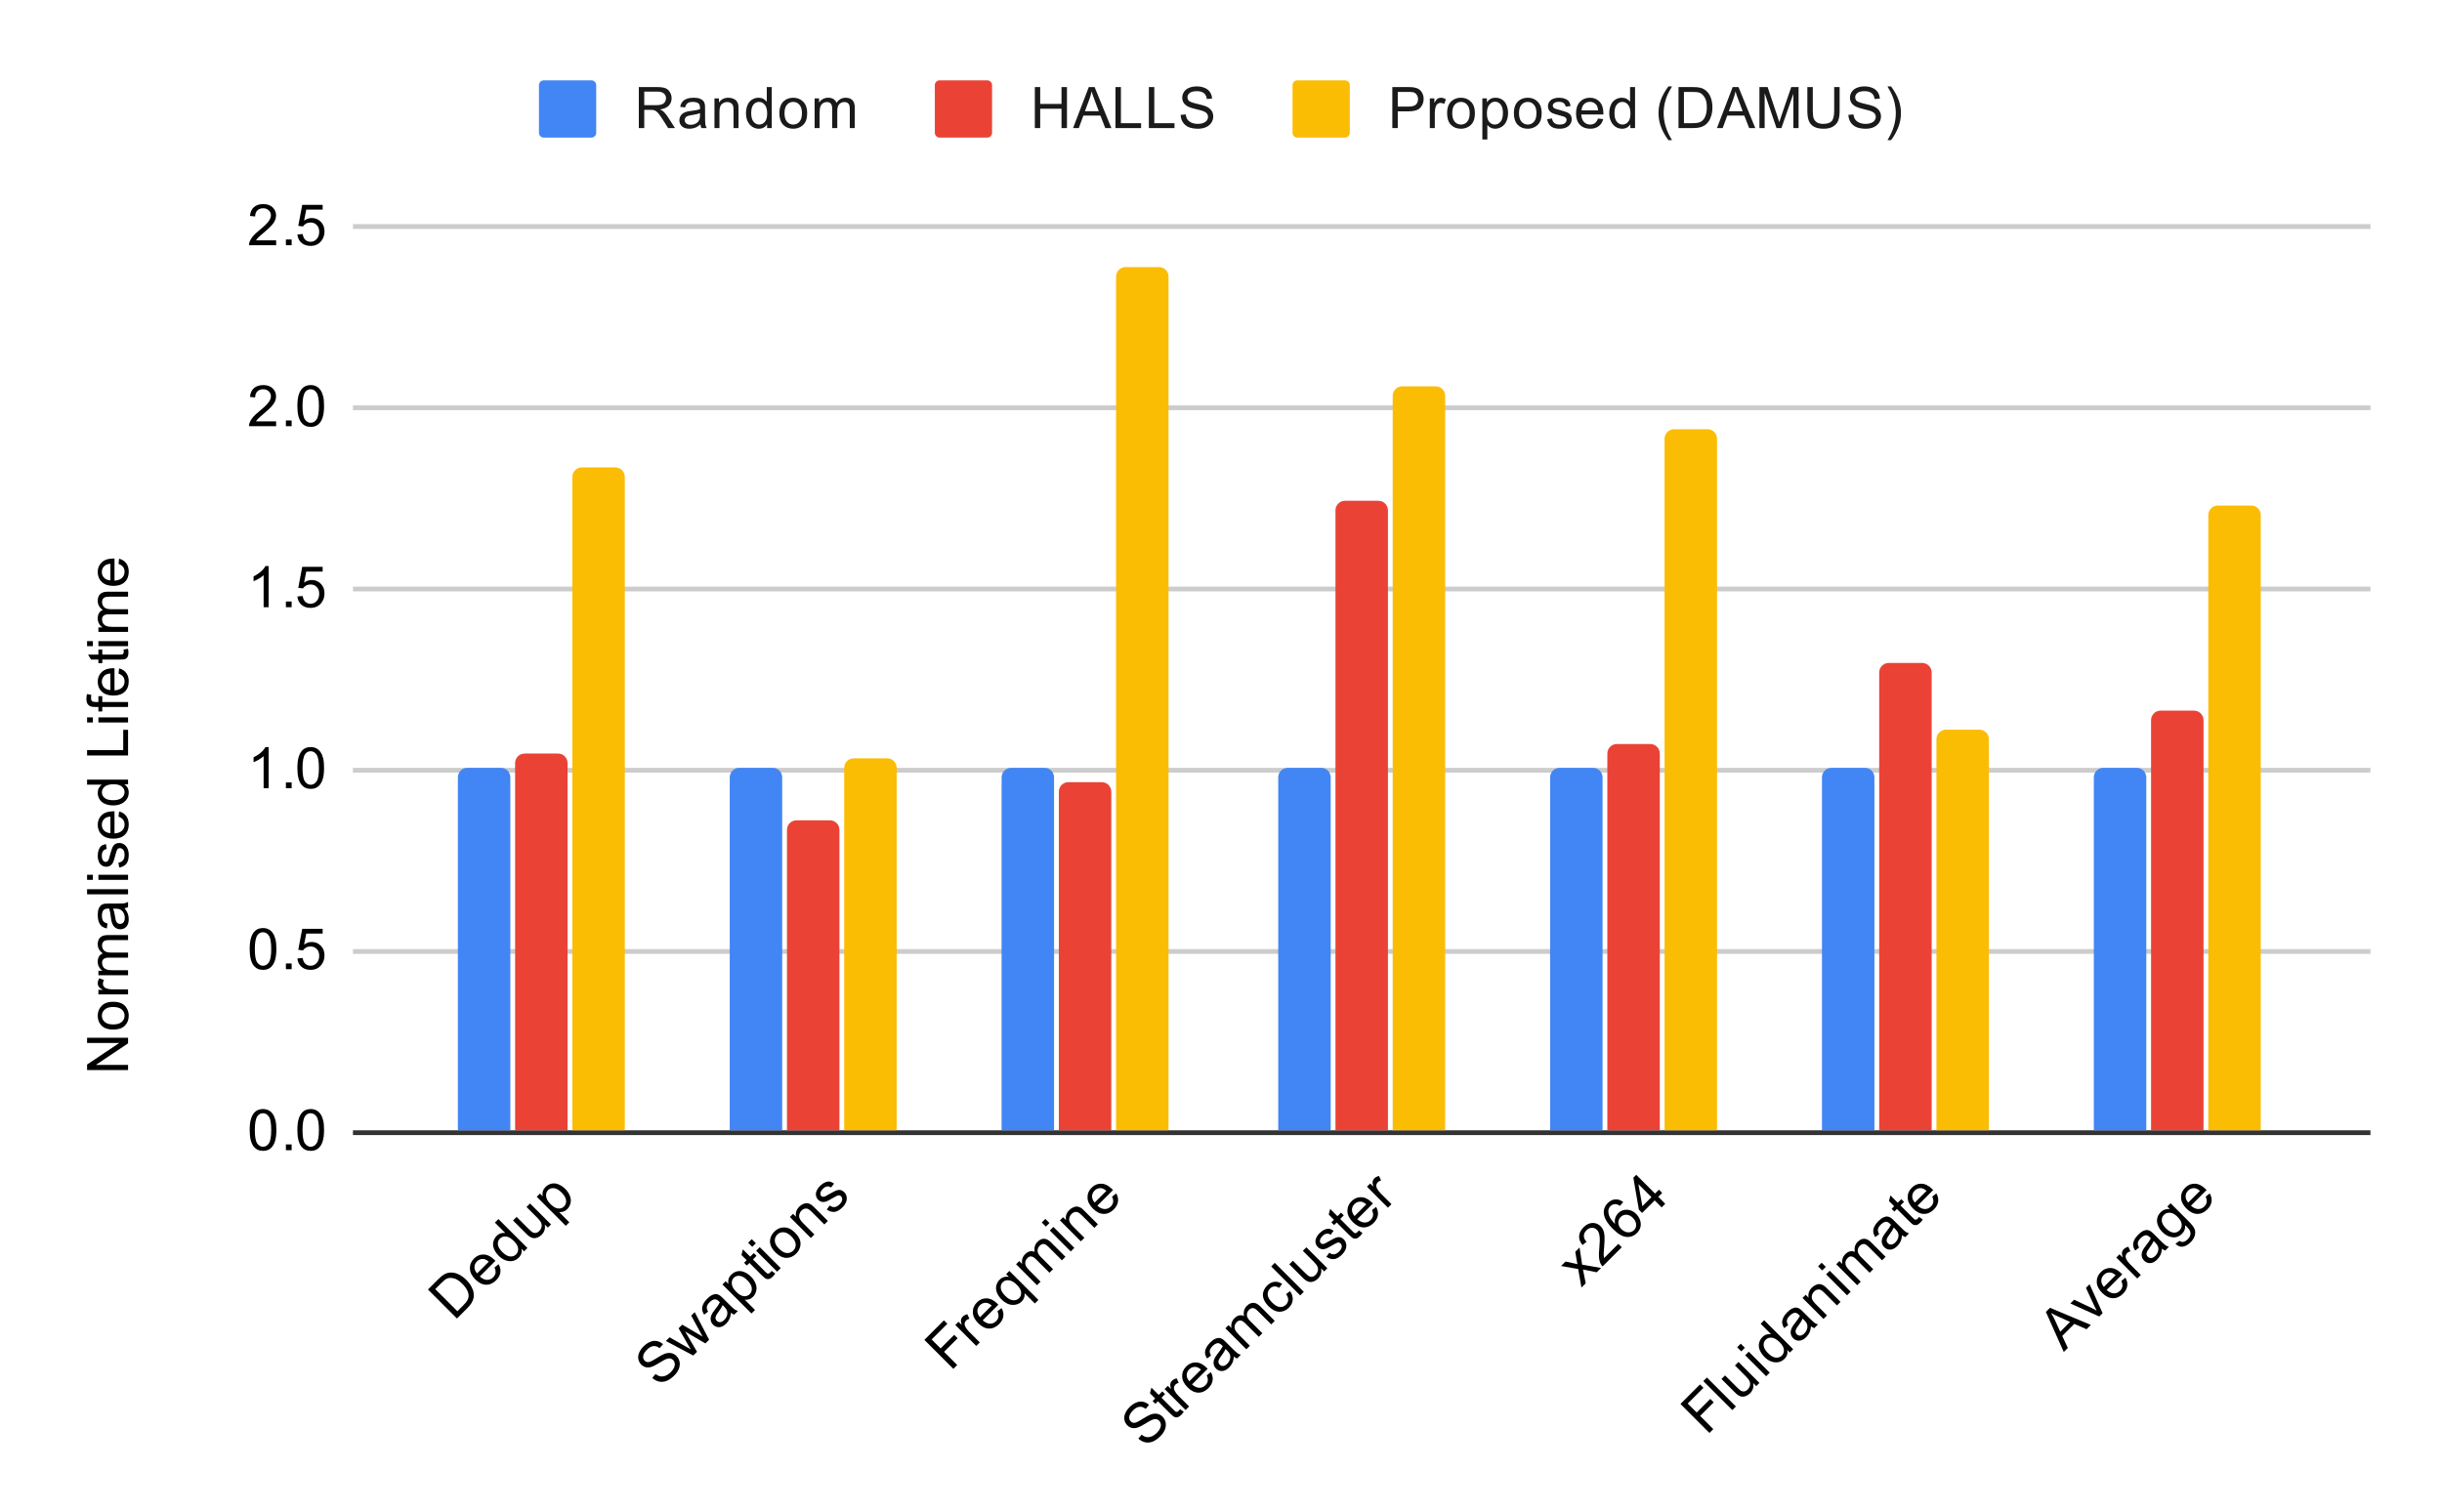 <svg version="1.1" viewBox="0.0 0.0 512.0 317.0" fill="none" stroke="none" stroke-linecap="square" stroke-miterlimit="10" width="512" height="317" xmlns:xlink="http://www.w3.org/1999/xlink" xmlns="http://www.w3.org/2000/svg"><path fill="#ffffff" d="M0 0L512.0 0L512.0 317.0L0 317.0L0 0Z" fill-rule="nonzero"/><path stroke="#333333" stroke-width="1.0" stroke-linecap="butt" d="M74.5 237.5L496.5 237.5" fill-rule="nonzero"/><path stroke="#cccccc" stroke-width="1.0" stroke-linecap="butt" d="M74.5 199.5L496.5 199.5" fill-rule="nonzero"/><path stroke="#cccccc" stroke-width="1.0" stroke-linecap="butt" d="M74.5 161.5L496.5 161.5" fill-rule="nonzero"/><path stroke="#cccccc" stroke-width="1.0" stroke-linecap="butt" d="M74.5 123.5L496.5 123.5" fill-rule="nonzero"/><path stroke="#cccccc" stroke-width="1.0" stroke-linecap="butt" d="M74.5 85.5L496.5 85.5" fill-rule="nonzero"/><path stroke="#cccccc" stroke-width="1.0" stroke-linecap="butt" d="M74.5 47.5L496.5 47.5" fill-rule="nonzero"/><clipPath id="id_0"><path d="M74.85 47.417L496.15 47.417L496.15 237.167L74.85 237.167L74.85 47.417Z" clip-rule="nonzero"/></clipPath><path stroke="#000000" stroke-width="0.0" stroke-linecap="butt" stroke-opacity="0.0" clip-path="url(#id_0)" d="M107.0 237.0L96.0 237.0L96.0 163.0C96.0 161.895 96.895 161.0 98.0 161.0L105.0 161.0C106.105 161.0 107.0 161.895 107.0 163.0Z" fill-rule="nonzero"/><path fill="#4285f4" clip-path="url(#id_0)" d="M107.0 237.0L96.0 237.0L96.0 163.0C96.0 161.895 96.895 161.0 98.0 161.0L105.0 161.0C106.105 161.0 107.0 161.895 107.0 163.0Z" fill-rule="nonzero"/><path stroke="#000000" stroke-width="0.0" stroke-linecap="butt" stroke-opacity="0.0" clip-path="url(#id_0)" d="M164.0 237.0L153.0 237.0L153.0 163.0C153.0 161.895 153.895 161.0 155.0 161.0L162.0 161.0C163.105 161.0 164.0 161.895 164.0 163.0Z" fill-rule="nonzero"/><path fill="#4285f4" clip-path="url(#id_0)" d="M164.0 237.0L153.0 237.0L153.0 163.0C153.0 161.895 153.895 161.0 155.0 161.0L162.0 161.0C163.105 161.0 164.0 161.895 164.0 163.0Z" fill-rule="nonzero"/><path stroke="#000000" stroke-width="0.0" stroke-linecap="butt" stroke-opacity="0.0" clip-path="url(#id_0)" d="M221.0 237.0L210.0 237.0L210.0 163.0C210.0 161.895 210.895 161.0 212.0 161.0L219.0 161.0C220.105 161.0 221.0 161.895 221.0 163.0Z" fill-rule="nonzero"/><path fill="#4285f4" clip-path="url(#id_0)" d="M221.0 237.0L210.0 237.0L210.0 163.0C210.0 161.895 210.895 161.0 212.0 161.0L219.0 161.0C220.105 161.0 221.0 161.895 221.0 163.0Z" fill-rule="nonzero"/><path stroke="#000000" stroke-width="0.0" stroke-linecap="butt" stroke-opacity="0.0" clip-path="url(#id_0)" d="M279.0 237.0L268.0 237.0L268.0 163.0C268.0 161.895 268.895 161.0 270.0 161.0L277.0 161.0C278.105 161.0 279.0 161.895 279.0 163.0Z" fill-rule="nonzero"/><path fill="#4285f4" clip-path="url(#id_0)" d="M279.0 237.0L268.0 237.0L268.0 163.0C268.0 161.895 268.895 161.0 270.0 161.0L277.0 161.0C278.105 161.0 279.0 161.895 279.0 163.0Z" fill-rule="nonzero"/><path stroke="#000000" stroke-width="0.0" stroke-linecap="butt" stroke-opacity="0.0" clip-path="url(#id_0)" d="M336.0 237.0L325.0 237.0L325.0 163.0C325.0 161.895 325.895 161.0 327.0 161.0L334.0 161.0C335.105 161.0 336.0 161.895 336.0 163.0Z" fill-rule="nonzero"/><path fill="#4285f4" clip-path="url(#id_0)" d="M336.0 237.0L325.0 237.0L325.0 163.0C325.0 161.895 325.895 161.0 327.0 161.0L334.0 161.0C335.105 161.0 336.0 161.895 336.0 163.0Z" fill-rule="nonzero"/><path stroke="#000000" stroke-width="0.0" stroke-linecap="butt" stroke-opacity="0.0" clip-path="url(#id_0)" d="M393.0 237.0L382.0 237.0L382.0 163.0C382.0 161.895 382.895 161.0 384.0 161.0L391.0 161.0C392.105 161.0 393.0 161.895 393.0 163.0Z" fill-rule="nonzero"/><path fill="#4285f4" clip-path="url(#id_0)" d="M393.0 237.0L382.0 237.0L382.0 163.0C382.0 161.895 382.895 161.0 384.0 161.0L391.0 161.0C392.105 161.0 393.0 161.895 393.0 163.0Z" fill-rule="nonzero"/><path stroke="#000000" stroke-width="0.0" stroke-linecap="butt" stroke-opacity="0.0" clip-path="url(#id_0)" d="M450.0 237.0L439.0 237.0L439.0 163.0C439.0 161.895 439.895 161.0 441.0 161.0L448.0 161.0C449.105 161.0 450.0 161.895 450.0 163.0Z" fill-rule="nonzero"/><path fill="#4285f4" clip-path="url(#id_0)" d="M450.0 237.0L439.0 237.0L439.0 163.0C439.0 161.895 439.895 161.0 441.0 161.0L448.0 161.0C449.105 161.0 450.0 161.895 450.0 163.0Z" fill-rule="nonzero"/><path stroke="#000000" stroke-width="0.0" stroke-linecap="butt" stroke-opacity="0.0" clip-path="url(#id_0)" d="M119.0 237.0L108.0 237.0L108.0 160.0C108.0 158.895 108.895 158.0 110.0 158.0L117.0 158.0C118.105 158.0 119.0 158.895 119.0 160.0Z" fill-rule="nonzero"/><path fill="#ea4335" clip-path="url(#id_0)" d="M119.0 237.0L108.0 237.0L108.0 160.0C108.0 158.895 108.895 158.0 110.0 158.0L117.0 158.0C118.105 158.0 119.0 158.895 119.0 160.0Z" fill-rule="nonzero"/><path stroke="#000000" stroke-width="0.0" stroke-linecap="butt" stroke-opacity="0.0" clip-path="url(#id_0)" d="M176.0 237.0L165.0 237.0L165.0 174.0C165.0 172.895 165.895 172.0 167.0 172.0L174.0 172.0C175.105 172.0 176.0 172.895 176.0 174.0Z" fill-rule="nonzero"/><path fill="#ea4335" clip-path="url(#id_0)" d="M176.0 237.0L165.0 237.0L165.0 174.0C165.0 172.895 165.895 172.0 167.0 172.0L174.0 172.0C175.105 172.0 176.0 172.895 176.0 174.0Z" fill-rule="nonzero"/><path stroke="#000000" stroke-width="0.0" stroke-linecap="butt" stroke-opacity="0.0" clip-path="url(#id_0)" d="M233.0 237.0L222.0 237.0L222.0 166.0C222.0 164.895 222.895 164.0 224.0 164.0L231.0 164.0C232.105 164.0 233.0 164.895 233.0 166.0Z" fill-rule="nonzero"/><path fill="#ea4335" clip-path="url(#id_0)" d="M233.0 237.0L222.0 237.0L222.0 166.0C222.0 164.895 222.895 164.0 224.0 164.0L231.0 164.0C232.105 164.0 233.0 164.895 233.0 166.0Z" fill-rule="nonzero"/><path stroke="#000000" stroke-width="0.0" stroke-linecap="butt" stroke-opacity="0.0" clip-path="url(#id_0)" d="M291.0 237.0L280.0 237.0L280.0 107.0C280.0 105.895 280.895 105.0 282.0 105.0L289.0 105.0C290.105 105.0 291.0 105.895 291.0 107.0Z" fill-rule="nonzero"/><path fill="#ea4335" clip-path="url(#id_0)" d="M291.0 237.0L280.0 237.0L280.0 107.0C280.0 105.895 280.895 105.0 282.0 105.0L289.0 105.0C290.105 105.0 291.0 105.895 291.0 107.0Z" fill-rule="nonzero"/><path stroke="#000000" stroke-width="0.0" stroke-linecap="butt" stroke-opacity="0.0" clip-path="url(#id_0)" d="M348.0 237.0L337.0 237.0L337.0 158.0C337.0 156.895 337.895 156.0 339.0 156.0L346.0 156.0C347.105 156.0 348.0 156.895 348.0 158.0Z" fill-rule="nonzero"/><path fill="#ea4335" clip-path="url(#id_0)" d="M348.0 237.0L337.0 237.0L337.0 158.0C337.0 156.895 337.895 156.0 339.0 156.0L346.0 156.0C347.105 156.0 348.0 156.895 348.0 158.0Z" fill-rule="nonzero"/><path stroke="#000000" stroke-width="0.0" stroke-linecap="butt" stroke-opacity="0.0" clip-path="url(#id_0)" d="M405.0 237.0L394.0 237.0L394.0 141.0C394.0 139.895 394.895 139.0 396.0 139.0L403.0 139.0C404.105 139.0 405.0 139.895 405.0 141.0Z" fill-rule="nonzero"/><path fill="#ea4335" clip-path="url(#id_0)" d="M405.0 237.0L394.0 237.0L394.0 141.0C394.0 139.895 394.895 139.0 396.0 139.0L403.0 139.0C404.105 139.0 405.0 139.895 405.0 141.0Z" fill-rule="nonzero"/><path stroke="#000000" stroke-width="0.0" stroke-linecap="butt" stroke-opacity="0.0" clip-path="url(#id_0)" d="M462.0 237.0L451.0 237.0L451.0 151.0C451.0 149.895 451.895 149.0 453.0 149.0L460.0 149.0C461.105 149.0 462.0 149.895 462.0 151.0Z" fill-rule="nonzero"/><path fill="#ea4335" clip-path="url(#id_0)" d="M462.0 237.0L451.0 237.0L451.0 151.0C451.0 149.895 451.895 149.0 453.0 149.0L460.0 149.0C461.105 149.0 462.0 149.895 462.0 151.0Z" fill-rule="nonzero"/><path stroke="#000000" stroke-width="0.0" stroke-linecap="butt" stroke-opacity="0.0" clip-path="url(#id_0)" d="M131.0 237.0L120.0 237.0L120.0 100.0C120.0 98.895 120.895 98.0 122.0 98.0L129.0 98.0C130.105 98.0 131.0 98.895 131.0 100.0Z" fill-rule="nonzero"/><path fill="#fbbc04" clip-path="url(#id_0)" d="M131.0 237.0L120.0 237.0L120.0 100.0C120.0 98.895 120.895 98.0 122.0 98.0L129.0 98.0C130.105 98.0 131.0 98.895 131.0 100.0Z" fill-rule="nonzero"/><path stroke="#000000" stroke-width="0.0" stroke-linecap="butt" stroke-opacity="0.0" clip-path="url(#id_0)" d="M188.0 237.0L177.0 237.0L177.0 161.0C177.0 159.895 177.895 159.0 179.0 159.0L186.0 159.0C187.105 159.0 188.0 159.895 188.0 161.0Z" fill-rule="nonzero"/><path fill="#fbbc04" clip-path="url(#id_0)" d="M188.0 237.0L177.0 237.0L177.0 161.0C177.0 159.895 177.895 159.0 179.0 159.0L186.0 159.0C187.105 159.0 188.0 159.895 188.0 161.0Z" fill-rule="nonzero"/><path stroke="#000000" stroke-width="0.0" stroke-linecap="butt" stroke-opacity="0.0" clip-path="url(#id_0)" d="M245.0 237.0L234.0 237.0L234.0 58.0C234.0 56.895 234.895 56.0 236.0 56.0L243.0 56.0C244.105 56.0 245.0 56.895 245.0 58.0Z" fill-rule="nonzero"/><path fill="#fbbc04" clip-path="url(#id_0)" d="M245.0 237.0L234.0 237.0L234.0 58.0C234.0 56.895 234.895 56.0 236.0 56.0L243.0 56.0C244.105 56.0 245.0 56.895 245.0 58.0Z" fill-rule="nonzero"/><path stroke="#000000" stroke-width="0.0" stroke-linecap="butt" stroke-opacity="0.0" clip-path="url(#id_0)" d="M303.0 237.0L292.0 237.0L292.0 83.0C292.0 81.895 292.895 81.0 294.0 81.0L301.0 81.0C302.105 81.0 303.0 81.895 303.0 83.0Z" fill-rule="nonzero"/><path fill="#fbbc04" clip-path="url(#id_0)" d="M303.0 237.0L292.0 237.0L292.0 83.0C292.0 81.895 292.895 81.0 294.0 81.0L301.0 81.0C302.105 81.0 303.0 81.895 303.0 83.0Z" fill-rule="nonzero"/><path stroke="#000000" stroke-width="0.0" stroke-linecap="butt" stroke-opacity="0.0" clip-path="url(#id_0)" d="M360.0 237.0L349.0 237.0L349.0 92.0C349.0 90.895 349.895 90.0 351.0 90.0L358.0 90.0C359.105 90.0 360.0 90.895 360.0 92.0Z" fill-rule="nonzero"/><path fill="#fbbc04" clip-path="url(#id_0)" d="M360.0 237.0L349.0 237.0L349.0 92.0C349.0 90.895 349.895 90.0 351.0 90.0L358.0 90.0C359.105 90.0 360.0 90.895 360.0 92.0Z" fill-rule="nonzero"/><path stroke="#000000" stroke-width="0.0" stroke-linecap="butt" stroke-opacity="0.0" clip-path="url(#id_0)" d="M417.0 237.0L406.0 237.0L406.0 155.0C406.0 153.895 406.895 153.0 408.0 153.0L415.0 153.0C416.105 153.0 417.0 153.895 417.0 155.0Z" fill-rule="nonzero"/><path fill="#fbbc04" clip-path="url(#id_0)" d="M417.0 237.0L406.0 237.0L406.0 155.0C406.0 153.895 406.895 153.0 408.0 153.0L415.0 153.0C416.105 153.0 417.0 153.895 417.0 155.0Z" fill-rule="nonzero"/><path stroke="#000000" stroke-width="0.0" stroke-linecap="butt" stroke-opacity="0.0" clip-path="url(#id_0)" d="M474.0 237.0L463.0 237.0L463.0 108.0C463.0 106.895 463.895 106.0 465.0 106.0L472.0 106.0C473.105 106.0 474.0 106.895 474.0 108.0Z" fill-rule="nonzero"/><path fill="#fbbc04" clip-path="url(#id_0)" d="M474.0 237.0L463.0 237.0L463.0 108.0C463.0 106.895 463.895 106.0 465.0 106.0L472.0 106.0C473.105 106.0 474.0 106.895 474.0 108.0Z" fill-rule="nonzero"/><path fill="#000000" d="M26.85 224.361L18.256 224.361L18.256 223.205L25.006 218.69L18.256 218.69L18.256 217.596L26.85 217.596L26.85 218.768L20.1 223.283L26.85 223.283L26.85 224.361ZM23.741 215.877Q22.006 215.877 21.178 214.924Q20.491 214.127 20.491 212.971Q20.491 211.69 21.334 210.877Q22.162 210.049 23.647 210.049Q24.85 210.049 25.537 210.408Q26.225 210.768 26.616 211.471Q26.991 212.158 26.991 212.971Q26.991 214.268 26.162 215.08Q25.319 215.877 23.741 215.877ZM23.741 214.799Q24.928 214.799 25.522 214.283Q26.116 213.752 26.116 212.971Q26.116 212.174 25.522 211.658Q24.928 211.143 23.709 211.143Q22.553 211.143 21.959 211.674Q21.366 212.19 21.366 212.971Q21.366 213.752 21.959 214.283Q22.537 214.799 23.741 214.799ZM26.85 208.502L20.631 208.502L20.631 207.549L21.569 207.549Q20.912 207.19 20.709 206.893Q20.491 206.58 20.491 206.205Q20.491 205.674 20.819 205.127L21.803 205.486Q21.569 205.877 21.569 206.252Q21.569 206.611 21.787 206.893Q21.991 207.158 22.366 207.268Q22.928 207.455 23.584 207.455L26.85 207.455L26.85 208.502ZM26.85 204.486L20.631 204.486L20.631 203.549L21.506 203.549Q21.037 203.252 20.772 202.768Q20.491 202.283 20.491 201.658Q20.491 200.971 20.772 200.533Q21.053 200.08 21.569 199.908Q20.491 199.158 20.491 197.986Q20.491 197.049 21.006 196.565Q21.506 196.065 22.584 196.065L26.85 196.065L26.85 197.111L22.928 197.111Q22.303 197.111 22.022 197.221Q21.741 197.315 21.569 197.58Q21.397 197.846 21.397 198.221Q21.397 198.877 21.834 199.315Q22.272 199.736 23.241 199.736L26.85 199.736L26.85 200.799L22.803 200.799Q22.1 200.799 21.756 201.065Q21.397 201.315 21.397 201.893Q21.397 202.346 21.631 202.721Q21.866 203.096 22.319 203.268Q22.772 203.44 23.616 203.44L26.85 203.44L26.85 204.486ZM26.084 190.424Q26.584 191.018 26.787 191.565Q26.991 192.096 26.991 192.721Q26.991 193.752 26.491 194.299Q25.991 194.846 25.209 194.846Q24.756 194.846 24.381 194.643Q23.991 194.44 23.772 194.096Q23.537 193.752 23.428 193.33Q23.334 193.033 23.256 192.393Q23.116 191.127 22.897 190.518Q22.678 190.518 22.631 190.518Q21.975 190.518 21.709 190.815Q21.366 191.221 21.366 192.018Q21.366 192.752 21.631 193.111Q21.881 193.471 22.537 193.643L22.397 194.674Q21.741 194.533 21.334 194.205Q20.928 193.877 20.709 193.268Q20.491 192.658 20.491 191.861Q20.491 191.065 20.678 190.565Q20.866 190.065 21.147 189.83Q21.428 189.596 21.866 189.502Q22.131 189.455 22.834 189.455L24.241 189.455Q25.709 189.455 26.1 189.393Q26.491 189.315 26.85 189.111L26.85 190.221Q26.522 190.377 26.084 190.424ZM23.725 190.518Q23.959 191.096 24.131 192.236Q24.225 192.893 24.35 193.158Q24.459 193.424 24.678 193.58Q24.897 193.721 25.178 193.721Q25.6 193.721 25.881 193.408Q26.162 193.08 26.162 192.471Q26.162 191.861 25.897 191.393Q25.631 190.908 25.162 190.69Q24.803 190.518 24.116 190.518L23.725 190.518ZM26.85 187.518L18.256 187.518L18.256 186.455L26.85 186.455L26.85 187.518ZM19.475 184.486L18.256 184.486L18.256 183.424L19.475 183.424L19.475 184.486ZM26.85 184.486L20.631 184.486L20.631 183.424L26.85 183.424L26.85 184.486ZM24.991 181.908L24.834 180.877Q25.459 180.783 25.787 180.393Q26.116 179.986 26.116 179.252Q26.116 178.533 25.834 178.19Q25.537 177.83 25.131 177.83Q24.772 177.83 24.569 178.143Q24.428 178.361 24.209 179.221Q23.912 180.377 23.709 180.83Q23.491 181.268 23.116 181.502Q22.741 181.736 22.272 181.736Q21.866 181.736 21.506 181.549Q21.147 181.361 20.912 181.033Q20.741 180.783 20.616 180.361Q20.491 179.94 20.491 179.44Q20.491 178.721 20.709 178.174Q20.912 177.611 21.272 177.346Q21.631 177.08 22.225 176.986L22.366 178.018Q21.897 178.08 21.631 178.424Q21.35 178.752 21.35 179.377Q21.35 180.096 21.6 180.408Q21.834 180.721 22.162 180.721Q22.366 180.721 22.522 180.596Q22.694 180.455 22.803 180.19Q22.866 180.033 23.069 179.252Q23.381 178.127 23.569 177.69Q23.756 177.252 24.116 177.002Q24.475 176.752 25.022 176.752Q25.553 176.752 26.022 177.065Q26.475 177.361 26.741 177.94Q26.991 178.518 26.991 179.252Q26.991 180.471 26.491 181.111Q25.975 181.736 24.991 181.908ZM24.85 171.236L24.975 170.143Q25.928 170.393 26.459 171.096Q26.991 171.799 26.991 172.877Q26.991 174.236 26.147 175.049Q25.303 175.846 23.787 175.846Q22.225 175.846 21.366 175.033Q20.491 174.221 20.491 172.94Q20.491 171.69 21.334 170.908Q22.178 170.111 23.725 170.111Q23.819 170.111 24.006 170.111L24.006 174.752Q25.037 174.69 25.584 174.174Q26.116 173.658 26.116 172.877Q26.116 172.299 25.819 171.893Q25.506 171.471 24.85 171.236ZM23.147 174.69L23.147 171.221Q22.35 171.283 21.959 171.611Q21.35 172.127 21.35 172.924Q21.35 173.658 21.834 174.158Q22.319 174.643 23.147 174.69ZM26.85 164.455L26.069 164.455Q26.991 165.049 26.991 166.19Q26.991 166.94 26.584 167.565Q26.162 168.19 25.428 168.533Q24.694 168.877 23.741 168.877Q22.819 168.877 22.053 168.565Q21.287 168.252 20.897 167.627Q20.491 167.002 20.491 166.236Q20.491 165.674 20.725 165.236Q20.959 164.799 21.334 164.518L18.256 164.518L18.256 163.471L26.85 163.471L26.85 164.455ZM23.741 167.783Q24.944 167.783 25.537 167.283Q26.116 166.783 26.116 166.096Q26.116 165.408 25.553 164.924Q24.991 164.44 23.834 164.44Q22.553 164.44 21.959 164.94Q21.366 165.424 21.366 166.143Q21.366 166.846 21.944 167.315Q22.506 167.783 23.741 167.783ZM26.85 158.408L18.256 158.408L18.256 157.268L25.834 157.268L25.834 153.033L26.85 153.033L26.85 158.408ZM19.475 151.486L18.256 151.486L18.256 150.424L19.475 150.424L19.475 151.486ZM26.85 151.486L20.631 151.486L20.631 150.424L26.85 150.424L26.85 151.486ZM26.85 148.236L21.444 148.236L21.444 149.174L20.631 149.174L20.631 148.236L19.959 148.236Q19.334 148.236 19.037 148.127Q18.616 147.971 18.366 147.596Q18.116 147.205 18.116 146.518Q18.116 146.065 18.225 145.533L19.131 145.69Q19.084 146.018 19.084 146.315Q19.084 146.799 19.287 147.002Q19.491 147.19 20.053 147.19L20.631 147.19L20.631 145.971L21.444 145.971L21.444 147.19L26.85 147.19L26.85 148.236ZM24.85 141.236L24.975 140.143Q25.928 140.393 26.459 141.096Q26.991 141.799 26.991 142.877Q26.991 144.236 26.147 145.049Q25.303 145.846 23.787 145.846Q22.225 145.846 21.366 145.033Q20.491 144.221 20.491 142.94Q20.491 141.69 21.334 140.908Q22.178 140.111 23.725 140.111Q23.819 140.111 24.006 140.111L24.006 144.752Q25.037 144.69 25.584 144.174Q26.116 143.658 26.116 142.877Q26.116 142.299 25.819 141.893Q25.506 141.471 24.85 141.236ZM23.147 144.69L23.147 141.221Q22.35 141.283 21.959 141.611Q21.35 142.127 21.35 142.924Q21.35 143.658 21.834 144.158Q22.319 144.643 23.147 144.69ZM25.912 136.19L26.834 136.033Q26.928 136.486 26.928 136.83Q26.928 137.408 26.756 137.721Q26.569 138.033 26.272 138.174Q25.975 138.299 25.022 138.299L21.444 138.299L21.444 139.065L20.631 139.065L20.631 138.299L19.084 138.299L18.459 137.252L20.631 137.252L20.631 136.19L21.444 136.19L21.444 137.252L25.084 137.252Q25.537 137.252 25.662 137.205Q25.787 137.143 25.866 137.018Q25.944 136.893 25.944 136.658Q25.944 136.471 25.912 136.19ZM19.475 135.486L18.256 135.486L18.256 134.424L19.475 134.424L19.475 135.486ZM26.85 135.486L20.631 135.486L20.631 134.424L26.85 134.424L26.85 135.486ZM26.85 132.486L20.631 132.486L20.631 131.549L21.506 131.549Q21.037 131.252 20.772 130.768Q20.491 130.283 20.491 129.658Q20.491 128.971 20.772 128.533Q21.053 128.08 21.569 127.908Q20.491 127.158 20.491 125.986Q20.491 125.049 21.006 124.565Q21.506 124.065 22.584 124.065L26.85 124.065L26.85 125.111L22.928 125.111Q22.303 125.111 22.022 125.221Q21.741 125.315 21.569 125.58Q21.397 125.846 21.397 126.221Q21.397 126.877 21.834 127.315Q22.272 127.736 23.241 127.736L26.85 127.736L26.85 128.799L22.803 128.799Q22.1 128.799 21.756 129.065Q21.397 129.315 21.397 129.893Q21.397 130.346 21.631 130.721Q21.866 131.096 22.319 131.268Q22.772 131.44 23.616 131.44L26.85 131.44L26.85 132.486ZM24.85 118.236L24.975 117.143Q25.928 117.393 26.459 118.096Q26.991 118.799 26.991 119.877Q26.991 121.236 26.147 122.049Q25.303 122.846 23.787 122.846Q22.225 122.846 21.366 122.033Q20.491 121.221 20.491 119.94Q20.491 118.69 21.334 117.908Q22.178 117.111 23.725 117.111Q23.819 117.111 24.006 117.111L24.006 121.752Q25.037 121.69 25.584 121.174Q26.116 120.658 26.116 119.877Q26.116 119.299 25.819 118.893Q25.506 118.471 24.85 118.236ZM23.147 121.69L23.147 118.221Q22.35 118.283 21.959 118.611Q21.35 119.127 21.35 119.924Q21.35 120.658 21.834 121.158Q22.319 121.643 23.147 121.69Z" fill-rule="nonzero"/><path fill="#000000" d="M52.35 236.933Q52.35 235.402 52.663 234.48Q52.975 233.542 53.584 233.042Q54.209 232.542 55.147 232.542Q55.834 232.542 56.35 232.823Q56.881 233.105 57.225 233.636Q57.569 234.152 57.756 234.902Q57.944 235.652 57.944 236.933Q57.944 238.448 57.631 239.37Q57.334 240.292 56.709 240.808Q56.1 241.308 55.147 241.308Q53.913 241.308 53.194 240.417Q52.35 239.355 52.35 236.933ZM53.428 236.933Q53.428 239.042 53.928 239.745Q54.428 240.448 55.147 240.448Q55.881 240.448 56.366 239.745Q56.866 239.042 56.866 236.933Q56.866 234.808 56.366 234.12Q55.881 233.417 55.131 233.417Q54.413 233.417 53.975 234.027Q53.428 234.808 53.428 236.933ZM59.944 241.167L59.944 239.964L61.147 239.964L61.147 241.167L59.944 241.167ZM62.35 236.933Q62.35 235.402 62.663 234.48Q62.975 233.542 63.584 233.042Q64.209 232.542 65.147 232.542Q65.834 232.542 66.35 232.823Q66.881 233.105 67.225 233.636Q67.569 234.152 67.756 234.902Q67.944 235.652 67.944 236.933Q67.944 238.448 67.631 239.37Q67.334 240.292 66.709 240.808Q66.1 241.308 65.147 241.308Q63.913 241.308 63.194 240.417Q62.35 239.355 62.35 236.933ZM63.428 236.933Q63.428 239.042 63.928 239.745Q64.428 240.448 65.147 240.448Q65.881 240.448 66.366 239.745Q66.866 239.042 66.866 236.933Q66.866 234.808 66.366 234.12Q65.881 233.417 65.131 233.417Q64.412 233.417 63.975 234.027Q63.428 234.808 63.428 236.933Z" fill-rule="nonzero"/><path fill="#000000" d="M52.35 198.983Q52.35 197.452 52.663 196.53Q52.975 195.592 53.584 195.092Q54.209 194.592 55.147 194.592Q55.834 194.592 56.35 194.873Q56.881 195.155 57.225 195.686Q57.569 196.202 57.756 196.952Q57.944 197.702 57.944 198.983Q57.944 200.498 57.631 201.42Q57.334 202.342 56.709 202.858Q56.1 203.358 55.147 203.358Q53.913 203.358 53.194 202.467Q52.35 201.405 52.35 198.983ZM53.428 198.983Q53.428 201.092 53.928 201.795Q54.428 202.498 55.147 202.498Q55.881 202.498 56.366 201.795Q56.866 201.092 56.866 198.983Q56.866 196.858 56.366 196.17Q55.881 195.467 55.131 195.467Q54.413 195.467 53.975 196.077Q53.428 196.858 53.428 198.983ZM59.944 203.217L59.944 202.014L61.147 202.014L61.147 203.217L59.944 203.217ZM62.35 200.967L63.459 200.873Q63.584 201.686 64.022 202.092Q64.475 202.498 65.116 202.498Q65.866 202.498 66.397 201.92Q66.928 201.342 66.928 200.405Q66.928 199.498 66.412 198.983Q65.912 198.452 65.084 198.452Q64.584 198.452 64.162 198.686Q63.756 198.92 63.522 199.28L62.538 199.155L63.366 194.748L67.647 194.748L67.647 195.748L64.209 195.748L63.756 198.061Q64.522 197.514 65.366 197.514Q66.491 197.514 67.256 198.295Q68.037 199.077 68.037 200.311Q68.037 201.467 67.366 202.327Q66.537 203.358 65.116 203.358Q63.944 203.358 63.194 202.702Q62.459 202.045 62.35 200.967Z" fill-rule="nonzero"/><path fill="#000000" d="M56.319 165.267L55.272 165.267L55.272 158.548Q54.881 158.908 54.256 159.283Q53.647 159.642 53.163 159.814L53.163 158.798Q54.038 158.376 54.694 157.798Q55.366 157.205 55.647 156.642L56.319 156.642L56.319 165.267ZM59.944 165.267L59.944 164.064L61.147 164.064L61.147 165.267L59.944 165.267ZM62.35 161.033Q62.35 159.501 62.663 158.58Q62.975 157.642 63.584 157.142Q64.209 156.642 65.147 156.642Q65.834 156.642 66.35 156.923Q66.881 157.205 67.225 157.736Q67.569 158.251 67.756 159.001Q67.944 159.751 67.944 161.033Q67.944 162.548 67.631 163.47Q67.334 164.392 66.709 164.908Q66.1 165.408 65.147 165.408Q63.913 165.408 63.194 164.517Q62.35 163.455 62.35 161.033ZM63.428 161.033Q63.428 163.142 63.928 163.845Q64.428 164.548 65.147 164.548Q65.881 164.548 66.366 163.845Q66.866 163.142 66.866 161.033Q66.866 158.908 66.366 158.22Q65.881 157.517 65.131 157.517Q64.412 157.517 63.975 158.126Q63.428 158.908 63.428 161.033Z" fill-rule="nonzero"/><path fill="#000000" d="M56.319 127.317L55.272 127.317L55.272 120.598Q54.881 120.958 54.256 121.333Q53.647 121.692 53.163 121.864L53.163 120.848Q54.038 120.426 54.694 119.848Q55.366 119.254 55.647 118.692L56.319 118.692L56.319 127.317ZM59.944 127.317L59.944 126.114L61.147 126.114L61.147 127.317L59.944 127.317ZM62.35 125.067L63.459 124.973Q63.584 125.786 64.022 126.192Q64.475 126.598 65.116 126.598Q65.866 126.598 66.397 126.02Q66.928 125.442 66.928 124.504Q66.928 123.598 66.412 123.083Q65.912 122.551 65.084 122.551Q64.584 122.551 64.162 122.786Q63.756 123.02 63.522 123.379L62.538 123.254L63.366 118.848L67.647 118.848L67.647 119.848L64.209 119.848L63.756 122.161Q64.522 121.614 65.366 121.614Q66.491 121.614 67.256 122.395Q68.037 123.176 68.037 124.411Q68.037 125.567 67.366 126.426Q66.537 127.458 65.116 127.458Q63.944 127.458 63.194 126.801Q62.459 126.145 62.35 125.067Z" fill-rule="nonzero"/><path fill="#000000" d="M57.897 88.351L57.897 89.367L52.209 89.367Q52.209 88.992 52.334 88.632Q52.553 88.054 53.022 87.492Q53.506 86.929 54.413 86.195Q55.819 85.039 56.303 84.367Q56.803 83.695 56.803 83.101Q56.803 82.476 56.35 82.054Q55.897 81.617 55.178 81.617Q54.413 81.617 53.959 82.07Q53.506 82.523 53.491 83.336L52.413 83.226Q52.522 82.007 53.241 81.382Q53.975 80.742 55.209 80.742Q56.444 80.742 57.163 81.429Q57.881 82.117 57.881 83.132Q57.881 83.648 57.663 84.148Q57.459 84.632 56.959 85.195Q56.475 85.742 55.35 86.695Q54.397 87.492 54.116 87.789Q53.85 88.07 53.678 88.351L57.897 88.351ZM59.944 89.367L59.944 88.164L61.147 88.164L61.147 89.367L59.944 89.367ZM62.35 85.132Q62.35 83.601 62.663 82.679Q62.975 81.742 63.584 81.242Q64.209 80.742 65.147 80.742Q65.834 80.742 66.35 81.023Q66.881 81.304 67.225 81.836Q67.569 82.351 67.756 83.101Q67.944 83.851 67.944 85.132Q67.944 86.648 67.631 87.57Q67.334 88.492 66.709 89.007Q66.1 89.507 65.147 89.507Q63.913 89.507 63.194 88.617Q62.35 87.554 62.35 85.132ZM63.428 85.132Q63.428 87.242 63.928 87.945Q64.428 88.648 65.147 88.648Q65.881 88.648 66.366 87.945Q66.866 87.242 66.866 85.132Q66.866 83.007 66.366 82.32Q65.881 81.617 65.131 81.617Q64.412 81.617 63.975 82.226Q63.428 83.007 63.428 85.132Z" fill-rule="nonzero"/><path fill="#000000" d="M57.897 50.401L57.897 51.417L52.209 51.417Q52.209 51.042 52.334 50.682Q52.553 50.104 53.022 49.542Q53.506 48.979 54.413 48.245Q55.819 47.089 56.303 46.417Q56.803 45.745 56.803 45.151Q56.803 44.526 56.35 44.104Q55.897 43.667 55.178 43.667Q54.413 43.667 53.959 44.12Q53.506 44.573 53.491 45.385L52.413 45.276Q52.522 44.057 53.241 43.432Q53.975 42.792 55.209 42.792Q56.444 42.792 57.163 43.479Q57.881 44.167 57.881 45.182Q57.881 45.698 57.663 46.198Q57.459 46.682 56.959 47.245Q56.475 47.792 55.35 48.745Q54.397 49.542 54.116 49.839Q53.85 50.12 53.678 50.401L57.897 50.401ZM59.944 51.417L59.944 50.214L61.147 50.214L61.147 51.417L59.944 51.417ZM62.35 49.167L63.459 49.073Q63.584 49.885 64.022 50.292Q64.475 50.698 65.116 50.698Q65.866 50.698 66.397 50.12Q66.928 49.542 66.928 48.604Q66.928 47.698 66.412 47.182Q65.912 46.651 65.084 46.651Q64.584 46.651 64.162 46.885Q63.756 47.12 63.522 47.479L62.538 47.354L63.366 42.948L67.647 42.948L67.647 43.948L64.209 43.948L63.756 46.26Q64.522 45.714 65.366 45.714Q66.491 45.714 67.256 46.495Q68.037 47.276 68.037 48.51Q68.037 49.667 67.366 50.526Q66.537 51.557 65.116 51.557Q63.944 51.557 63.194 50.901Q62.459 50.245 62.35 49.167Z" fill-rule="nonzero"/><path fill="#000000" d="M95.808 276.456L89.731 270.38L91.83 268.281Q92.538 267.573 93.002 267.286Q93.642 266.888 94.316 266.833Q95.211 266.756 96.084 267.165Q96.957 267.551 97.763 268.358Q98.46 269.054 98.824 269.75Q99.2 270.435 99.299 271.043Q99.399 271.65 99.288 272.159Q99.189 272.656 98.879 273.186Q98.559 273.705 98.007 274.258L95.808 276.456ZM95.896 274.932L97.189 273.639Q97.797 273.031 98.029 272.578Q98.261 272.125 98.25 271.717Q98.261 271.153 97.929 270.512Q97.609 269.861 96.924 269.175Q95.974 268.225 95.145 268.038Q94.316 267.828 93.698 268.093Q93.245 268.303 92.538 269.01L91.256 270.291L95.896 274.932ZM103.674 265.762L104.536 265.077Q105.033 265.927 104.912 266.8Q104.79 267.673 104.028 268.435Q103.067 269.396 101.896 269.374Q100.736 269.341 99.664 268.27Q98.559 267.165 98.526 265.982Q98.482 264.789 99.388 263.883Q100.272 262.999 101.421 263.044Q102.581 263.077 103.674 264.171Q103.741 264.237 103.873 264.369L100.592 267.651Q101.365 268.336 102.117 268.358Q102.857 268.369 103.409 267.817Q103.818 267.408 103.895 266.911Q103.973 266.391 103.674 265.762ZM100.028 266.999L102.481 264.546Q101.874 264.027 101.365 263.983Q100.57 263.916 100.006 264.48Q99.487 264.999 99.476 265.695Q99.476 266.38 100.028 266.999ZM109.884 262.381L109.331 261.828Q109.563 262.9 108.757 263.706Q108.226 264.237 107.497 264.391Q106.757 264.535 105.995 264.259Q105.232 263.983 104.558 263.309Q103.906 262.657 103.586 261.894Q103.266 261.132 103.431 260.414Q103.586 259.685 104.127 259.143Q104.525 258.746 105 258.602Q105.475 258.458 105.939 258.525L103.763 256.348L104.503 255.608L110.58 261.685L109.884 262.381ZM105.332 262.535Q106.182 263.386 106.956 263.452Q107.718 263.508 108.204 263.021Q108.691 262.535 108.635 261.795Q108.58 261.055 107.762 260.237Q106.856 259.331 106.083 259.265Q105.321 259.188 104.812 259.696Q104.315 260.193 104.393 260.933Q104.459 261.663 105.332 262.535ZM114.867 257.398L114.215 256.746Q114.447 258.016 113.563 258.9Q113.176 259.287 112.69 259.486Q112.204 259.663 111.817 259.607Q111.419 259.541 111.022 259.276Q110.768 259.11 110.281 258.624L107.564 255.906L108.315 255.155L110.757 257.597Q111.331 258.171 111.585 258.337Q111.939 258.558 112.337 258.514Q112.734 258.447 113.077 258.105Q113.408 257.773 113.53 257.32Q113.651 256.845 113.475 256.425Q113.309 255.995 112.745 255.431L110.392 253.078L111.132 252.338L115.53 256.735L114.867 257.398ZM118.623 257.022L112.535 250.934L113.209 250.26L113.773 250.824Q113.684 250.249 113.817 249.785Q113.961 249.31 114.392 248.879Q114.955 248.316 115.673 248.172Q116.391 248.029 117.132 248.349Q117.883 248.658 118.513 249.288Q119.187 249.962 119.485 250.747Q119.794 251.52 119.618 252.271Q119.441 253.023 118.932 253.531Q118.557 253.906 118.104 254.05Q117.64 254.183 117.22 254.138L119.363 256.282L118.623 257.022ZM115.43 252.481Q116.281 253.332 117.032 253.398Q117.772 253.453 118.259 252.967Q118.756 252.47 118.689 251.697Q118.623 250.923 117.739 250.039Q116.9 249.2 116.148 249.133Q115.386 249.056 114.9 249.542Q114.425 250.017 114.502 250.824Q114.579 251.63 115.43 252.481Z" fill-rule="nonzero"/><path fill="#000000" d="M136.765 288.908L137.45 288.091Q137.969 288.499 138.455 288.588Q138.941 288.676 139.538 288.455Q140.135 288.212 140.654 287.693Q141.107 287.24 141.328 286.754Q141.538 286.257 141.471 285.859Q141.405 285.439 141.129 285.163Q140.842 284.875 140.466 284.831Q140.079 284.776 139.56 285.008Q139.206 285.163 138.168 285.804Q137.14 286.433 136.632 286.588Q135.958 286.798 135.417 286.676Q134.864 286.544 134.445 286.124Q133.992 285.671 133.848 285.019Q133.704 284.345 134.003 283.649Q134.301 282.931 134.909 282.323Q135.583 281.649 136.323 281.351Q137.052 281.042 137.759 281.196Q138.455 281.34 139.008 281.848L138.289 282.677Q137.649 282.169 136.997 282.246Q136.345 282.301 135.649 282.997Q134.92 283.726 134.853 284.323Q134.787 284.92 135.163 285.295Q135.494 285.627 135.936 285.605Q136.378 285.583 137.571 284.831Q138.776 284.069 139.306 283.87Q140.09 283.594 140.72 283.715Q141.339 283.826 141.836 284.323Q142.322 284.809 142.477 285.516Q142.62 286.212 142.344 286.975Q142.057 287.726 141.405 288.378Q140.576 289.207 139.781 289.538Q138.985 289.847 138.179 289.682Q137.383 289.505 136.765 288.908ZM145.361 284.224L139.615 281.174L140.389 280.401L143.626 282.246L144.83 282.92Q144.786 282.832 144.156 281.782L142.278 278.512L143.04 277.749L146.255 279.638L147.316 280.257L146.719 279.152L144.93 275.86L145.659 275.131L148.675 280.909L147.902 281.682L144.565 279.738L143.648 279.174L146.145 283.439L145.361 284.224ZM153.249 275.252Q153.183 276.026 152.94 276.556Q152.708 277.075 152.266 277.517Q151.537 278.246 150.796 278.279Q150.056 278.313 149.504 277.76Q149.183 277.44 149.062 277.031Q148.929 276.611 149.018 276.213Q149.095 275.805 149.316 275.429Q149.46 275.153 149.857 274.645Q150.653 273.65 150.929 273.065Q150.774 272.91 150.741 272.877Q150.277 272.413 149.879 272.435Q149.349 272.479 148.786 273.042Q148.266 273.562 148.2 274.004Q148.123 274.435 148.465 275.02L147.637 275.65Q147.272 275.087 147.217 274.567Q147.161 274.048 147.438 273.462Q147.714 272.877 148.277 272.313Q148.841 271.75 149.327 271.529Q149.813 271.308 150.178 271.341Q150.542 271.374 150.918 271.617Q151.139 271.772 151.636 272.269L152.63 273.263Q153.669 274.302 153.989 274.534Q154.321 274.755 154.719 274.865L153.934 275.65Q153.592 275.528 153.249 275.252ZM151.515 273.65Q151.271 274.225 150.586 275.153Q150.189 275.683 150.089 275.959Q149.979 276.224 150.023 276.49Q150.078 276.744 150.277 276.943Q150.575 277.241 150.995 277.219Q151.426 277.186 151.857 276.755Q152.288 276.324 152.432 275.805Q152.586 275.274 152.409 274.788Q152.277 274.413 151.791 273.926L151.515 273.65ZM157.558 275.407L151.47 269.319L152.144 268.645L152.708 269.209Q152.619 268.634 152.752 268.17Q152.896 267.695 153.327 267.264Q153.89 266.701 154.608 266.557Q155.326 266.413 156.067 266.734Q156.818 267.043 157.448 267.673Q158.122 268.347 158.42 269.131Q158.729 269.905 158.552 270.656Q158.376 271.407 157.867 271.916Q157.492 272.291 157.039 272.435Q156.575 272.567 156.155 272.523L158.298 274.667L157.558 275.407ZM154.365 270.866Q155.216 271.717 155.967 271.783Q156.707 271.838 157.194 271.352Q157.691 270.855 157.624 270.081Q157.558 269.308 156.674 268.424Q155.835 267.584 155.083 267.518Q154.321 267.441 153.835 267.927Q153.36 268.402 153.437 269.209Q153.514 270.015 154.365 270.866ZM161.779 266.48L162.541 267.021Q162.287 267.408 162.044 267.651Q161.635 268.06 161.292 268.159Q160.939 268.247 160.63 268.137Q160.331 268.015 159.657 267.341L157.127 264.811L156.586 265.353L156.011 264.778L156.553 264.237L155.459 263.143L155.757 261.961L157.293 263.497L158.044 262.745L158.619 263.32L157.867 264.071L160.442 266.645Q160.762 266.966 160.884 267.021Q161.016 267.065 161.16 267.032Q161.304 266.999 161.469 266.833Q161.602 266.701 161.779 266.48ZM157.724 261.43L156.862 260.569L157.613 259.817L158.475 260.679L157.724 261.43ZM162.939 266.645L158.541 262.248L159.293 261.497L163.69 265.894L162.939 266.645ZM162.585 262.602Q161.359 261.375 161.447 260.116Q161.525 259.066 162.342 258.248Q163.248 257.342 164.419 257.365Q165.59 257.365 166.64 258.414Q167.491 259.265 167.723 260.005Q167.955 260.745 167.734 261.519Q167.513 262.27 166.938 262.845Q166.021 263.762 164.861 263.751Q163.701 263.718 162.585 262.602ZM163.348 261.839Q164.187 262.679 164.972 262.734Q165.767 262.778 166.32 262.226Q166.883 261.663 166.828 260.878Q166.773 260.094 165.911 259.232Q165.093 258.414 164.298 258.37Q163.513 258.315 162.961 258.867Q162.408 259.42 162.453 260.215Q162.497 260.989 163.348 261.839ZM170.01 259.574L165.612 255.177L166.275 254.514L166.894 255.133Q166.662 253.929 167.579 253.011Q167.977 252.614 168.452 252.426Q168.938 252.227 169.336 252.293Q169.734 252.36 170.109 252.603Q170.352 252.779 170.872 253.299L173.578 256.006L172.838 256.746L170.164 254.072Q169.7 253.608 169.391 253.476Q169.082 253.343 168.728 253.431Q168.364 253.509 168.065 253.807Q167.59 254.282 167.546 254.945Q167.502 255.586 168.341 256.425L170.75 258.834L170.01 259.574ZM173.346 253.608L173.965 252.768Q174.473 253.144 174.982 253.1Q175.501 253.045 176.02 252.525Q176.528 252.017 176.573 251.575Q176.617 251.111 176.33 250.824Q176.075 250.57 175.711 250.647Q175.457 250.702 174.694 251.155Q173.667 251.763 173.203 251.94Q172.739 252.094 172.308 251.995Q171.877 251.896 171.546 251.564Q171.258 251.277 171.137 250.89Q171.015 250.503 171.082 250.106Q171.137 249.807 171.347 249.421Q171.557 249.034 171.91 248.68Q172.418 248.172 172.96 247.94Q173.501 247.686 173.943 247.752Q174.385 247.819 174.871 248.172L174.241 249.001Q173.866 248.714 173.435 248.769Q173.004 248.802 172.562 249.244Q172.054 249.752 172.01 250.15Q171.954 250.537 172.186 250.769Q172.33 250.912 172.529 250.934Q172.75 250.956 173.015 250.846Q173.17 250.78 173.866 250.371Q174.882 249.796 175.324 249.62Q175.766 249.443 176.197 249.52Q176.628 249.597 177.015 249.984Q177.39 250.36 177.501 250.912Q177.611 251.443 177.39 252.039Q177.158 252.625 176.639 253.144Q175.777 254.006 174.971 254.105Q174.164 254.183 173.346 253.608Z" fill-rule="nonzero"/><path fill="#000000" d="M199.885 287.019L193.808 280.942L197.907 276.843L198.625 277.561L195.333 280.854L197.211 282.732L200.062 279.882L200.78 280.6L197.929 283.45L200.691 286.212L199.885 287.019ZM204.691 282.213L200.294 277.815L200.968 277.142L201.631 277.804Q201.421 277.086 201.487 276.733Q201.553 276.357 201.818 276.092Q202.194 275.716 202.813 275.562L203.255 276.512Q202.813 276.622 202.548 276.887Q202.294 277.142 202.249 277.495Q202.205 277.827 202.393 278.169Q202.658 278.699 203.122 279.163L205.431 281.473L204.691 282.213ZM209.122 274.954L209.983 274.269Q210.481 275.12 210.359 275.992Q210.237 276.865 209.475 277.628Q208.514 278.589 207.343 278.567Q206.183 278.534 205.111 277.462Q204.006 276.357 203.973 275.175Q203.929 273.982 204.835 273.076Q205.719 272.192 206.868 272.236Q208.028 272.269 209.122 273.363Q209.188 273.429 209.32 273.562L206.039 276.843Q206.812 277.528 207.564 277.55Q208.304 277.561 208.856 277.009Q209.265 276.6 209.343 276.103Q209.42 275.584 209.122 274.954ZM205.476 276.191L207.928 273.739Q207.321 273.219 206.812 273.175Q206.017 273.109 205.453 273.672Q204.934 274.192 204.923 274.888Q204.923 275.573 205.476 276.191ZM216.977 273.308L214.823 271.153Q214.889 271.573 214.734 272.059Q214.579 272.523 214.226 272.877Q213.441 273.661 212.259 273.606Q211.066 273.54 209.972 272.446Q209.309 271.783 209.022 271.032Q208.724 270.269 208.89 269.573Q209.055 268.855 209.575 268.336Q210.392 267.518 211.541 267.739L210.956 267.154L211.63 266.48L217.717 272.567L216.977 273.308ZM210.768 271.717Q211.619 272.567 212.392 272.634Q213.176 272.689 213.674 272.192Q214.149 271.717 214.093 270.976Q214.027 270.225 213.209 269.408Q212.326 268.524 211.519 268.446Q210.724 268.358 210.226 268.855Q209.751 269.33 209.829 270.093Q209.895 270.844 210.768 271.717ZM217.43 269.474L213.033 265.077L213.696 264.414L214.314 265.032Q214.193 264.491 214.347 263.961Q214.491 263.419 214.933 262.977Q215.419 262.491 215.927 262.381Q216.447 262.259 216.933 262.502Q216.701 261.209 217.529 260.381Q218.192 259.718 218.899 259.74Q219.607 259.74 220.369 260.502L223.385 263.519L222.645 264.259L219.872 261.486Q219.43 261.044 219.154 260.922Q218.888 260.79 218.579 260.856Q218.27 260.922 218.005 261.187Q217.541 261.651 217.541 262.27Q217.552 262.878 218.237 263.563L220.789 266.115L220.037 266.866L217.176 264.005Q216.679 263.508 216.248 263.452Q215.817 263.375 215.408 263.784Q215.088 264.104 214.988 264.535Q214.889 264.966 215.088 265.408Q215.287 265.85 215.883 266.447L218.17 268.734L217.43 269.474ZM219.286 257.188L218.424 256.326L219.176 255.575L220.037 256.437L219.286 257.188ZM224.501 262.403L220.104 258.005L220.855 257.254L225.252 261.651L224.501 262.403ZM226.622 260.281L222.225 255.884L222.888 255.221L223.507 255.84Q223.275 254.636 224.192 253.719Q224.589 253.321 225.065 253.133Q225.551 252.934 225.948 253Q226.346 253.067 226.722 253.31Q226.965 253.487 227.484 254.006L230.191 256.713L229.451 257.453L226.777 254.779Q226.313 254.315 226.004 254.183Q225.694 254.05 225.341 254.138Q224.976 254.216 224.678 254.514Q224.203 254.989 224.159 255.652Q224.114 256.293 224.954 257.133L227.363 259.541L226.622 260.281ZM233.163 250.912L234.025 250.227Q234.522 251.078 234.401 251.951Q234.279 252.824 233.517 253.586Q232.555 254.547 231.384 254.525Q230.224 254.492 229.153 253.42Q228.048 252.315 228.015 251.133Q227.97 249.94 228.876 249.034Q229.76 248.15 230.909 248.194Q232.069 248.227 233.163 249.321Q233.229 249.388 233.362 249.52L230.081 252.802Q230.854 253.487 231.605 253.509Q232.346 253.52 232.898 252.967Q233.307 252.559 233.384 252.061Q233.461 251.542 233.163 250.912ZM229.517 252.15L231.97 249.697Q231.362 249.178 230.854 249.133Q230.059 249.067 229.495 249.631Q228.976 250.15 228.965 250.846Q228.965 251.531 229.517 252.15Z" fill-rule="nonzero"/><path fill="#000000" d="M238.676 301.636L239.361 300.819Q239.881 301.227 240.367 301.316Q240.853 301.404 241.449 301.183Q242.046 300.94 242.565 300.421Q243.018 299.968 243.239 299.482Q243.449 298.984 243.383 298.587Q243.317 298.167 243.04 297.891Q242.753 297.603 242.378 297.559Q241.991 297.504 241.472 297.736Q241.118 297.891 240.079 298.531Q239.052 299.161 238.544 299.316Q237.87 299.526 237.328 299.404Q236.776 299.272 236.356 298.852Q235.903 298.399 235.759 297.747Q235.616 297.073 235.914 296.377Q236.212 295.659 236.82 295.051Q237.494 294.377 238.234 294.079Q238.964 293.77 239.671 293.924Q240.367 294.068 240.919 294.576L240.201 295.405Q239.56 294.897 238.908 294.974Q238.256 295.029 237.56 295.725Q236.831 296.454 236.765 297.051Q236.699 297.648 237.074 298.023Q237.406 298.355 237.848 298.333Q238.29 298.311 239.483 297.559Q240.687 296.797 241.217 296.598Q242.002 296.322 242.632 296.443Q243.25 296.554 243.748 297.051Q244.234 297.537 244.388 298.244Q244.532 298.94 244.256 299.703Q243.969 300.454 243.317 301.106Q242.488 301.934 241.693 302.266Q240.897 302.575 240.09 302.41Q239.295 302.233 238.676 301.636ZM247.427 295.471L248.189 296.012Q247.935 296.399 247.692 296.642Q247.283 297.051 246.941 297.15Q246.587 297.239 246.278 297.128Q245.979 297.007 245.305 296.333L242.775 293.803L242.234 294.344L241.659 293.77L242.201 293.228L241.107 292.134L241.405 290.952L242.941 292.488L243.692 291.737L244.267 292.311L243.516 293.062L246.09 295.637Q246.41 295.957 246.532 296.012Q246.664 296.057 246.808 296.023Q246.952 295.99 247.117 295.825Q247.25 295.692 247.427 295.471ZM248.576 295.648L244.178 291.25L244.852 290.577L245.515 291.239Q245.305 290.521 245.372 290.168Q245.438 289.792 245.703 289.527Q246.079 289.151 246.698 288.997L247.139 289.947Q246.698 290.057 246.432 290.322Q246.178 290.577 246.134 290.93Q246.09 291.262 246.278 291.604Q246.543 292.134 247.007 292.598L249.316 294.908L248.576 295.648ZM253.006 288.389L253.868 287.704Q254.365 288.555 254.244 289.428Q254.122 290.3 253.36 291.063Q252.399 292.024 251.227 292.002Q250.067 291.969 248.996 290.897Q247.891 289.792 247.858 288.61Q247.813 287.417 248.719 286.511Q249.603 285.627 250.752 285.671Q251.912 285.704 253.006 286.798Q253.073 286.864 253.205 286.997L249.924 290.278Q250.697 290.963 251.448 290.985Q252.189 290.996 252.741 290.444Q253.15 290.035 253.227 289.538Q253.305 289.019 253.006 288.389ZM249.36 289.626L251.813 287.174Q251.205 286.654 250.697 286.61Q249.902 286.544 249.338 287.107Q248.819 287.627 248.808 288.323Q248.808 289.008 249.36 289.626ZM258.696 284.445Q258.63 285.218 258.387 285.748Q258.155 286.268 257.713 286.71Q256.984 287.439 256.243 287.472Q255.503 287.505 254.951 286.953Q254.63 286.632 254.509 286.223Q254.376 285.804 254.465 285.406Q254.542 284.997 254.763 284.621Q254.907 284.345 255.304 283.837Q256.1 282.843 256.376 282.257Q256.221 282.102 256.188 282.069Q255.724 281.605 255.326 281.627Q254.796 281.671 254.233 282.235Q253.713 282.754 253.647 283.196Q253.57 283.627 253.912 284.213L253.084 284.842Q252.719 284.279 252.664 283.76Q252.608 283.24 252.885 282.655Q253.161 282.069 253.724 281.506Q254.288 280.942 254.774 280.721Q255.26 280.5 255.625 280.533Q255.989 280.567 256.365 280.81Q256.586 280.964 257.083 281.462L258.077 282.456Q259.116 283.494 259.437 283.726Q259.768 283.947 260.166 284.058L259.381 284.842Q259.039 284.721 258.696 284.445ZM256.962 282.843Q256.719 283.417 256.034 284.345Q255.636 284.875 255.536 285.152Q255.426 285.417 255.47 285.682Q255.525 285.936 255.724 286.135Q256.022 286.433 256.442 286.411Q256.873 286.378 257.304 285.947Q257.735 285.516 257.879 284.997Q258.033 284.467 257.857 283.981Q257.724 283.605 257.238 283.119L256.962 282.843ZM261.315 282.909L256.917 278.512L257.58 277.849L258.199 278.467Q258.077 277.926 258.232 277.396Q258.376 276.854 258.818 276.412Q259.304 275.926 259.812 275.816Q260.331 275.694 260.818 275.937Q260.586 274.645 261.414 273.816Q262.077 273.153 262.784 273.175Q263.491 273.175 264.254 273.937L267.27 276.954L266.53 277.694L263.756 274.921Q263.315 274.479 263.038 274.357Q262.773 274.225 262.464 274.291Q262.154 274.357 261.889 274.622Q261.425 275.086 261.425 275.705Q261.436 276.313 262.121 276.998L264.673 279.55L263.922 280.301L261.061 277.44Q260.563 276.943 260.133 276.887Q259.702 276.81 259.293 277.219Q258.972 277.539 258.873 277.97Q258.774 278.401 258.972 278.843Q259.171 279.285 259.768 279.882L262.055 282.169L261.315 282.909ZM269.645 271.352L270.474 270.722Q271.104 271.595 271.037 272.523Q270.971 273.451 270.253 274.169Q269.347 275.075 268.209 275.042Q267.071 274.987 265.966 273.882Q265.259 273.175 264.961 272.413Q264.662 271.628 264.872 270.888Q265.093 270.137 265.668 269.562Q266.375 268.855 267.193 268.767Q268.01 268.656 268.817 269.198L268.198 270.037Q267.657 269.695 267.17 269.739Q266.673 269.772 266.298 270.148Q265.734 270.711 265.789 271.474Q265.834 272.225 266.706 273.098Q267.601 273.993 268.342 274.048Q269.082 274.103 269.623 273.562Q270.065 273.12 270.087 272.567Q270.12 272.004 269.645 271.352ZM272.606 271.617L266.53 265.541L267.281 264.789L273.358 270.866L272.606 271.617ZM277.633 266.59L276.982 265.938Q277.214 267.209 276.33 268.093Q275.943 268.479 275.457 268.678Q274.971 268.855 274.584 268.8Q274.186 268.734 273.789 268.468Q273.534 268.303 273.048 267.817L270.33 265.099L271.082 264.347L273.523 266.789Q274.098 267.364 274.352 267.529Q274.706 267.75 275.103 267.706Q275.501 267.64 275.844 267.297Q276.175 266.966 276.297 266.513Q276.418 266.038 276.241 265.618Q276.076 265.187 275.512 264.623L273.159 262.27L273.899 261.53L278.296 265.927L277.633 266.59ZM278.086 263.508L278.705 262.668Q279.213 263.044 279.722 262.999Q280.241 262.944 280.76 262.425Q281.268 261.917 281.313 261.475Q281.357 261.011 281.07 260.723Q280.815 260.469 280.451 260.547Q280.197 260.602 279.434 261.055Q278.407 261.662 277.943 261.839Q277.479 261.994 277.048 261.894Q276.617 261.795 276.286 261.464Q275.998 261.176 275.877 260.79Q275.755 260.403 275.821 260.005Q275.877 259.707 276.087 259.32Q276.297 258.933 276.65 258.58Q277.158 258.072 277.7 257.84Q278.241 257.586 278.683 257.652Q279.125 257.718 279.611 258.072L278.981 258.9Q278.606 258.613 278.175 258.668Q277.744 258.701 277.302 259.143Q276.794 259.652 276.75 260.049Q276.694 260.436 276.926 260.668Q277.07 260.812 277.269 260.834Q277.49 260.856 277.755 260.745Q277.91 260.679 278.606 260.27Q279.622 259.696 280.064 259.519Q280.506 259.342 280.937 259.42Q281.368 259.497 281.755 259.884Q282.13 260.259 282.241 260.812Q282.351 261.342 282.13 261.939Q281.898 262.524 281.379 263.044Q280.517 263.905 279.711 264.005Q278.904 264.082 278.086 263.508ZM284.903 257.994L285.666 258.536Q285.412 258.922 285.169 259.166Q284.76 259.574 284.417 259.674Q284.064 259.762 283.754 259.652Q283.456 259.53 282.782 258.856L280.252 256.326L279.711 256.867L279.136 256.293L279.677 255.752L278.584 254.658L278.882 253.476L280.418 255.011L281.169 254.26L281.743 254.834L280.992 255.586L283.567 258.16Q283.887 258.481 284.008 258.536Q284.141 258.58 284.285 258.547Q284.428 258.514 284.594 258.348Q284.727 258.215 284.903 257.994ZM287.654 253.741L288.516 253.056Q289.013 253.906 288.892 254.779Q288.77 255.652 288.008 256.414Q287.047 257.376 285.876 257.354Q284.716 257.32 283.644 256.249Q282.539 255.144 282.506 253.962Q282.462 252.768 283.368 251.862Q284.252 250.979 285.401 251.023Q286.561 251.056 287.654 252.15Q287.721 252.216 287.853 252.349L284.572 255.63Q285.345 256.315 286.097 256.337Q286.837 256.348 287.389 255.796Q287.798 255.387 287.875 254.89Q287.953 254.37 287.654 253.741ZM284.008 254.978L286.461 252.525Q285.854 252.006 285.345 251.962Q284.55 251.896 283.986 252.459Q283.467 252.978 283.456 253.674Q283.456 254.359 284.008 254.978ZM291.002 253.221L286.605 248.824L287.279 248.15L287.942 248.813Q287.732 248.095 287.798 247.741Q287.864 247.366 288.13 247.101Q288.505 246.725 289.124 246.57L289.566 247.52Q289.124 247.631 288.859 247.896Q288.605 248.15 288.56 248.504Q288.516 248.835 288.704 249.178Q288.969 249.708 289.433 250.172L291.742 252.481L291.002 253.221Z" fill-rule="nonzero"/><path fill="#000000" d="M331.572 269.971L330.887 266.082L327.296 265.452L328.225 264.524L329.926 264.878Q330.412 264.988 330.733 265.065Q330.633 264.612 330.578 264.248L330.28 262.469L331.175 261.574L331.716 265.165L335.682 265.861L334.776 266.767L332.5 266.303L331.893 266.181L332.467 269.076L331.572 269.971ZM339.306 260.801L340.024 261.519L336.003 265.541Q335.738 265.275 335.572 264.933Q335.318 264.369 335.251 263.64Q335.196 262.9 335.318 261.74Q335.495 259.928 335.362 259.11Q335.24 258.282 334.821 257.862Q334.379 257.42 333.76 257.442Q333.13 257.453 332.622 257.961Q332.081 258.503 332.081 259.143Q332.081 259.784 332.644 260.37L331.804 261.055Q331.02 260.116 331.086 259.166Q331.152 258.193 332.025 257.32Q332.898 256.448 333.892 256.425Q334.887 256.403 335.605 257.122Q335.97 257.486 336.168 257.994Q336.367 258.481 336.412 259.232Q336.456 259.961 336.334 261.43Q336.224 262.668 336.235 263.077Q336.246 263.463 336.323 263.784L339.306 260.801ZM340.334 252.039L339.649 252.835Q339.107 252.492 338.732 252.47Q338.102 252.459 337.66 252.901Q337.307 253.255 337.229 253.73Q337.152 254.337 337.439 255.044Q337.726 255.729 338.621 256.646Q338.478 255.972 338.665 255.387Q338.864 254.79 339.295 254.359Q340.036 253.619 341.107 253.652Q342.19 253.674 343.052 254.536Q343.626 255.111 343.869 255.862Q344.112 256.591 343.947 257.287Q343.77 257.972 343.229 258.514Q342.289 259.453 341.019 259.353Q339.748 259.254 338.179 257.685Q336.412 255.917 336.268 254.47Q336.135 253.21 337.097 252.249Q337.815 251.531 338.676 251.487Q339.538 251.421 340.334 252.039ZM339.914 257.696Q340.301 258.083 340.809 258.282Q341.317 258.458 341.792 258.359Q342.278 258.248 342.61 257.917Q343.074 257.453 343.041 256.735Q342.997 256.006 342.345 255.354Q341.715 254.724 341.008 254.702Q340.312 254.669 339.803 255.177Q339.295 255.685 339.306 256.403Q339.328 257.111 339.914 257.696ZM348.388 253.155L346.93 251.697L344.3 254.326L343.615 253.641L342.455 246.935L343.063 246.327L346.996 250.26L347.814 249.443L348.499 250.128L347.681 250.945L349.139 252.404L348.388 253.155ZM346.245 251.012L343.516 248.283L344.344 252.912L346.245 251.012Z" fill-rule="nonzero"/><path fill="#000000" d="M358.409 300.454L352.332 294.377L356.431 290.278L357.15 290.996L353.857 294.289L355.735 296.167L358.586 293.317L359.304 294.035L356.454 296.885L359.216 299.647L358.409 300.454ZM363.204 295.659L357.127 289.582L357.879 288.831L363.955 294.908L363.204 295.659ZM368.231 290.632L367.579 289.98Q367.811 291.25 366.928 292.134Q366.541 292.521 366.055 292.72Q365.569 292.897 365.182 292.841Q364.784 292.775 364.386 292.51Q364.132 292.344 363.646 291.858L360.928 289.14L361.679 288.389L364.121 290.831Q364.696 291.405 364.95 291.571Q365.303 291.792 365.701 291.748Q366.099 291.681 366.441 291.339Q366.773 291.007 366.894 290.554Q367.016 290.079 366.839 289.66Q366.673 289.229 366.11 288.665L363.757 286.312L364.497 285.572L368.894 289.969L368.231 290.632ZM365.082 283.351L364.221 282.489L364.972 281.738L365.834 282.599L365.082 283.351ZM370.297 288.566L365.9 284.168L366.651 283.417L371.049 287.814L370.297 288.566ZM375.269 283.594L374.717 283.041Q374.949 284.113 374.142 284.92Q373.612 285.45 372.883 285.605Q372.142 285.748 371.38 285.472Q370.618 285.196 369.944 284.522Q369.292 283.87 368.971 283.108Q368.651 282.345 368.817 281.627Q368.971 280.898 369.513 280.357Q369.911 279.959 370.386 279.815Q370.861 279.672 371.325 279.738L369.148 277.561L369.889 276.821L375.965 282.898L375.269 283.594ZM370.717 283.749Q371.568 284.599 372.341 284.666Q373.104 284.721 373.59 284.235Q374.076 283.749 374.021 283.008Q373.965 282.268 373.148 281.45Q372.242 280.544 371.468 280.478Q370.706 280.401 370.198 280.909Q369.701 281.406 369.778 282.147Q369.844 282.876 370.717 283.749ZM379.7 278.081Q379.633 278.854 379.39 279.384Q379.158 279.904 378.716 280.346Q377.987 281.075 377.247 281.108Q376.507 281.141 375.954 280.589Q375.634 280.268 375.512 279.859Q375.38 279.44 375.468 279.042Q375.545 278.633 375.766 278.257Q375.91 277.981 376.308 277.473Q377.103 276.479 377.379 275.893Q377.225 275.738 377.192 275.705Q376.728 275.241 376.33 275.263Q375.8 275.307 375.236 275.871Q374.717 276.39 374.65 276.832Q374.573 277.263 374.916 277.849L374.087 278.478Q373.722 277.915 373.667 277.396Q373.612 276.876 373.888 276.291Q374.164 275.705 374.728 275.142Q375.291 274.578 375.777 274.357Q376.264 274.136 376.628 274.169Q376.993 274.203 377.368 274.446Q377.589 274.6 378.087 275.098L379.081 276.092Q380.119 277.13 380.44 277.363Q380.771 277.583 381.169 277.694L380.385 278.478Q380.042 278.357 379.7 278.081ZM377.965 276.479Q377.722 277.053 377.037 277.981Q376.639 278.512 376.54 278.788Q376.429 279.053 376.473 279.318Q376.529 279.572 376.728 279.771Q377.026 280.069 377.446 280.047Q377.877 280.014 378.308 279.583Q378.738 279.152 378.882 278.633Q379.037 278.103 378.86 277.617Q378.727 277.241 378.241 276.755L377.965 276.479ZM382.318 276.545L377.921 272.148L378.584 271.485L379.202 272.103Q378.97 270.899 379.887 269.982Q380.285 269.584 380.76 269.396Q381.246 269.198 381.644 269.264Q382.042 269.33 382.418 269.573Q382.661 269.75 383.18 270.269L385.887 272.976L385.147 273.716L382.473 271.043Q382.009 270.579 381.699 270.446Q381.39 270.313 381.036 270.402Q380.672 270.479 380.374 270.778Q379.899 271.253 379.854 271.916Q379.81 272.556 380.65 273.396L383.058 275.805L382.318 276.545ZM382.053 266.38L381.191 265.518L381.942 264.767L382.804 265.629L382.053 266.38ZM387.268 271.595L382.871 267.198L383.622 266.447L388.019 270.844L387.268 271.595ZM389.389 269.474L384.992 265.077L385.655 264.414L386.274 265.032Q386.152 264.491 386.307 263.961Q386.45 263.419 386.892 262.977Q387.378 262.491 387.887 262.381Q388.406 262.259 388.892 262.502Q388.66 261.209 389.489 260.381Q390.152 259.718 390.859 259.74Q391.566 259.74 392.328 260.502L395.344 263.519L394.604 264.259L391.831 261.486Q391.389 261.044 391.113 260.922Q390.848 260.79 390.538 260.856Q390.229 260.922 389.964 261.187Q389.5 261.651 389.5 262.27Q389.511 262.878 390.196 263.563L392.748 266.115L391.997 266.866L389.135 264.005Q388.638 263.508 388.207 263.452Q387.776 263.375 387.367 263.784Q387.047 264.104 386.947 264.535Q386.848 264.966 387.047 265.408Q387.246 265.85 387.842 266.447L390.129 268.734L389.389 269.474ZM398.792 258.989Q398.725 259.762 398.482 260.292Q398.25 260.812 397.808 261.254Q397.079 261.983 396.339 262.016Q395.598 262.049 395.046 261.497Q394.726 261.176 394.604 260.768Q394.472 260.348 394.56 259.95Q394.637 259.541 394.858 259.166Q395.002 258.889 395.4 258.381Q396.195 257.387 396.471 256.801Q396.317 256.646 396.284 256.613Q395.819 256.149 395.422 256.171Q394.891 256.216 394.328 256.779Q393.809 257.298 393.742 257.74Q393.665 258.171 394.007 258.757L393.179 259.387Q392.814 258.823 392.759 258.304Q392.704 257.784 392.98 257.199Q393.256 256.613 393.82 256.05Q394.383 255.486 394.869 255.265Q395.355 255.044 395.72 255.078Q396.085 255.111 396.46 255.354Q396.681 255.508 397.178 256.006L398.173 257.0Q399.211 258.039 399.532 258.271Q399.863 258.492 400.261 258.602L399.477 259.387Q399.134 259.265 398.792 258.989ZM397.057 257.387Q396.814 257.961 396.129 258.889Q395.731 259.42 395.632 259.696Q395.521 259.961 395.565 260.226Q395.621 260.48 395.819 260.679Q396.118 260.977 396.538 260.955Q396.969 260.922 397.399 260.491Q397.83 260.06 397.974 259.541Q398.129 259.011 397.952 258.525Q397.819 258.149 397.333 257.663L397.057 257.387ZM402.371 255.166L403.134 255.707Q402.88 256.094 402.636 256.337Q402.228 256.746 401.885 256.845Q401.532 256.934 401.222 256.823Q400.924 256.702 400.25 256.028L397.72 253.498L397.178 254.039L396.604 253.464L397.145 252.923L396.051 251.829L396.35 250.647L397.886 252.183L398.637 251.432L399.211 252.006L398.46 252.757L401.034 255.332Q401.355 255.652 401.476 255.707Q401.609 255.752 401.753 255.718Q401.896 255.685 402.062 255.52Q402.195 255.387 402.371 255.166ZM405.122 250.912L405.984 250.227Q406.481 251.078 406.36 251.951Q406.238 252.824 405.476 253.586Q404.515 254.547 403.344 254.525Q402.183 254.492 401.112 253.42Q400.007 252.315 399.974 251.133Q399.93 249.94 400.836 249.034Q401.719 248.15 402.868 248.194Q404.029 248.227 405.122 249.321Q405.189 249.388 405.321 249.52L402.04 252.802Q402.813 253.487 403.564 253.509Q404.305 253.52 404.857 252.967Q405.266 252.559 405.343 252.061Q405.421 251.542 405.122 250.912ZM401.476 252.15L403.929 249.697Q403.321 249.178 402.813 249.133Q402.018 249.067 401.454 249.631Q400.935 250.15 400.924 250.846Q400.924 251.531 401.476 252.15Z" fill-rule="nonzero"/><path fill="#000000" d="M432.699 283.483L428.954 275.075L429.816 274.214L438.378 277.804L437.472 278.71L434.909 277.583L432.379 280.114L433.55 282.633L432.699 283.483ZM431.959 279.23L434.014 277.175L431.705 276.125Q430.644 275.661 430.015 275.296Q430.479 276.003 430.843 276.788L431.959 279.23ZM440.146 276.037L434.08 273.308L434.865 272.523L438.445 274.203Q439.019 274.49 439.605 274.81Q439.362 274.368 439.052 273.705L437.351 270.037L438.113 269.275L440.842 275.341L440.146 276.037ZM444.764 268.59L445.626 267.905Q446.123 268.756 446.002 269.628Q445.88 270.501 445.118 271.264Q444.157 272.225 442.986 272.203Q441.825 272.17 440.754 271.098Q439.649 269.993 439.616 268.811Q439.572 267.618 440.478 266.712Q441.361 265.828 442.51 265.872Q443.671 265.905 444.764 266.999Q444.831 267.065 444.963 267.198L441.682 270.479Q442.455 271.164 443.207 271.186Q443.947 271.197 444.499 270.645Q444.908 270.236 444.985 269.739Q445.063 269.22 444.764 268.59ZM441.118 269.827L443.571 267.375Q442.964 266.855 442.455 266.811Q441.66 266.745 441.096 267.308Q440.577 267.828 440.566 268.524Q440.566 269.209 441.118 269.827ZM448.112 268.071L443.715 263.673L444.389 262.999L445.052 263.662Q444.842 262.944 444.908 262.591Q444.974 262.215 445.239 261.95Q445.615 261.574 446.234 261.419L446.676 262.37Q446.234 262.48 445.969 262.745Q445.715 262.999 445.67 263.353Q445.626 263.684 445.814 264.027Q446.079 264.557 446.543 265.021L448.852 267.33L448.112 268.071ZM453.283 261.817Q453.217 262.591 452.973 263.121Q452.741 263.64 452.3 264.082Q451.57 264.811 450.83 264.844Q450.09 264.878 449.537 264.325Q449.217 264.005 449.095 263.596Q448.963 263.176 449.051 262.778Q449.129 262.37 449.35 261.994Q449.493 261.718 449.891 261.209Q450.686 260.215 450.963 259.63Q450.808 259.475 450.775 259.442Q450.311 258.978 449.913 259Q449.383 259.044 448.819 259.607Q448.3 260.127 448.234 260.569Q448.156 261 448.499 261.585L447.67 262.215Q447.306 261.651 447.25 261.132Q447.195 260.613 447.471 260.027Q447.748 259.442 448.311 258.878Q448.874 258.315 449.361 258.094Q449.847 257.873 450.211 257.906Q450.576 257.939 450.952 258.182Q451.173 258.337 451.67 258.834L452.664 259.828Q453.703 260.867 454.023 261.099Q454.355 261.32 454.752 261.43L453.968 262.215Q453.625 262.093 453.283 261.817ZM451.548 260.215Q451.305 260.79 450.62 261.718Q450.222 262.248 450.123 262.524Q450.012 262.789 450.057 263.055Q450.112 263.309 450.311 263.508Q450.609 263.806 451.029 263.784Q451.46 263.751 451.891 263.32Q452.322 262.889 452.465 262.37Q452.62 261.839 452.443 261.353Q452.311 260.977 451.824 260.491L451.548 260.215ZM456.122 260.79L456.962 260.171Q457.338 260.458 457.702 260.403Q458.188 260.337 458.663 259.862Q459.183 259.342 459.249 258.856Q459.326 258.359 459.061 257.895Q458.895 257.597 458.155 256.878Q458.244 257.939 457.514 258.668Q456.608 259.574 455.459 259.42Q454.299 259.254 453.393 258.348Q452.764 257.718 452.454 256.967Q452.145 256.193 452.288 255.475Q452.432 254.757 453.018 254.172Q453.802 253.387 454.94 253.509L454.41 252.978L455.095 252.293L458.895 256.094Q459.923 257.122 460.144 257.762Q460.365 258.403 460.155 259.099Q459.956 259.806 459.293 260.469Q458.509 261.254 457.669 261.386Q456.829 261.519 456.122 260.79ZM454.1 257.53Q454.962 258.392 455.702 258.447Q456.443 258.503 456.962 257.983Q457.481 257.464 457.426 256.724Q457.382 255.972 456.542 255.133Q455.736 254.326 454.962 254.282Q454.2 254.227 453.692 254.735Q453.194 255.232 453.25 255.995Q453.305 256.735 454.1 257.53ZM462.442 250.912L463.304 250.227Q463.801 251.078 463.68 251.951Q463.558 252.824 462.796 253.586Q461.834 254.547 460.663 254.525Q459.503 254.492 458.431 253.42Q457.327 252.315 457.293 251.133Q457.249 249.94 458.155 249.034Q459.039 248.15 460.188 248.194Q461.348 248.227 462.442 249.321Q462.508 249.388 462.641 249.52L459.36 252.802Q460.133 253.487 460.884 253.509Q461.624 253.52 462.177 252.967Q462.586 252.559 462.663 252.061Q462.74 251.542 462.442 250.912ZM458.796 252.15L461.249 249.697Q460.641 249.178 460.133 249.133Q459.337 249.067 458.774 249.631Q458.255 250.15 458.244 250.846Q458.244 251.531 458.796 252.15Z" fill-rule="nonzero"/><path fill="#4285f4" d="M113.0 17.85C113.0 17.298 113.448 16.85 114.0 16.85L124.0 16.85C124.552 16.85 125.0 17.298 125.0 17.85L125.0 27.85C125.0 28.402 124.552 28.85 124.0 28.85L114.0 28.85C113.448 28.85 113.0 28.402 113.0 27.85Z" fill-rule="nonzero"/><path fill="#1a1a1a" d="M133.938 26.85L133.938 18.256L137.75 18.256Q138.906 18.256 139.5 18.491Q140.094 18.725 140.453 19.319Q140.812 19.897 140.812 20.6Q140.812 21.522 140.219 22.147Q139.625 22.772 138.391 22.944Q138.844 23.163 139.078 23.366Q139.578 23.819 140.016 24.506L141.516 26.85L140.078 26.85L138.953 25.069Q138.453 24.288 138.125 23.881Q137.812 23.475 137.547 23.319Q137.297 23.147 137.031 23.069Q136.844 23.038 136.406 23.038L135.078 23.038L135.078 26.85L133.938 26.85ZM135.078 22.053L137.531 22.053Q138.297 22.053 138.734 21.897Q139.188 21.725 139.406 21.381Q139.641 21.022 139.641 20.6Q139.641 19.991 139.188 19.6Q138.75 19.209 137.797 19.209L135.078 19.209L135.078 22.053ZM146.859 26.084Q146.266 26.584 145.719 26.788Q145.188 26.991 144.562 26.991Q143.531 26.991 142.984 26.491Q142.438 25.991 142.438 25.209Q142.438 24.756 142.641 24.381Q142.844 23.991 143.188 23.772Q143.531 23.538 143.953 23.428Q144.25 23.334 144.891 23.256Q146.156 23.116 146.766 22.897Q146.766 22.678 146.766 22.631Q146.766 21.975 146.469 21.709Q146.062 21.366 145.266 21.366Q144.531 21.366 144.172 21.631Q143.812 21.881 143.641 22.538L142.609 22.397Q142.75 21.741 143.078 21.334Q143.406 20.928 144.016 20.709Q144.625 20.491 145.422 20.491Q146.219 20.491 146.719 20.678Q147.219 20.866 147.453 21.147Q147.688 21.428 147.781 21.866Q147.828 22.131 147.828 22.834L147.828 24.241Q147.828 25.709 147.891 26.1Q147.969 26.491 148.172 26.85L147.062 26.85Q146.906 26.522 146.859 26.084ZM146.766 23.725Q146.188 23.959 145.047 24.131Q144.391 24.225 144.125 24.35Q143.859 24.459 143.703 24.678Q143.562 24.897 143.562 25.178Q143.562 25.6 143.875 25.881Q144.203 26.163 144.812 26.163Q145.422 26.163 145.891 25.897Q146.375 25.631 146.594 25.163Q146.766 24.803 146.766 24.116L146.766 23.725ZM149.797 26.85L149.797 20.631L150.734 20.631L150.734 21.506Q151.422 20.491 152.719 20.491Q153.281 20.491 153.75 20.694Q154.234 20.897 154.469 21.225Q154.703 21.553 154.797 21.991Q154.844 22.288 154.844 23.022L154.844 26.85L153.797 26.85L153.797 23.069Q153.797 22.413 153.672 22.1Q153.547 21.788 153.234 21.6Q152.922 21.397 152.5 21.397Q151.828 21.397 151.328 21.834Q150.844 22.256 150.844 23.444L150.844 26.85L149.797 26.85ZM160.828 26.85L160.828 26.069Q160.234 26.991 159.094 26.991Q158.344 26.991 157.719 26.584Q157.094 26.163 156.75 25.428Q156.406 24.694 156.406 23.741Q156.406 22.819 156.719 22.053Q157.031 21.288 157.656 20.897Q158.281 20.491 159.047 20.491Q159.609 20.491 160.047 20.725Q160.484 20.959 160.766 21.334L160.766 18.256L161.812 18.256L161.812 26.85L160.828 26.85ZM157.5 23.741Q157.5 24.944 158.0 25.538Q158.5 26.116 159.188 26.116Q159.875 26.116 160.359 25.553Q160.844 24.991 160.844 23.834Q160.844 22.553 160.344 21.959Q159.859 21.366 159.141 21.366Q158.438 21.366 157.969 21.944Q157.5 22.506 157.5 23.741ZM163.406 23.741Q163.406 22.006 164.359 21.178Q165.156 20.491 166.312 20.491Q167.594 20.491 168.406 21.334Q169.234 22.163 169.234 23.647Q169.234 24.85 168.875 25.538Q168.516 26.225 167.812 26.616Q167.125 26.991 166.312 26.991Q165.016 26.991 164.203 26.163Q163.406 25.319 163.406 23.741ZM164.484 23.741Q164.484 24.928 165.0 25.522Q165.531 26.116 166.312 26.116Q167.109 26.116 167.625 25.522Q168.141 24.928 168.141 23.709Q168.141 22.553 167.609 21.959Q167.094 21.366 166.312 21.366Q165.531 21.366 165.0 21.959Q164.484 22.538 164.484 23.741ZM170.797 26.85L170.797 20.631L171.734 20.631L171.734 21.506Q172.031 21.038 172.516 20.772Q173.0 20.491 173.625 20.491Q174.312 20.491 174.75 20.772Q175.203 21.053 175.375 21.569Q176.125 20.491 177.297 20.491Q178.234 20.491 178.719 21.006Q179.219 21.506 179.219 22.584L179.219 26.85L178.172 26.85L178.172 22.928Q178.172 22.303 178.062 22.022Q177.969 21.741 177.703 21.569Q177.438 21.397 177.062 21.397Q176.406 21.397 175.969 21.834Q175.547 22.272 175.547 23.241L175.547 26.85L174.484 26.85L174.484 22.803Q174.484 22.1 174.219 21.756Q173.969 21.397 173.391 21.397Q172.938 21.397 172.562 21.631Q172.188 21.866 172.016 22.319Q171.844 22.772 171.844 23.616L171.844 26.85L170.797 26.85Z" fill-rule="nonzero"/><path fill="#ea4335" d="M196.0 17.85C196.0 17.298 196.448 16.85 197.0 16.85L207.0 16.85C207.552 16.85 208.0 17.298 208.0 17.85L208.0 27.85C208.0 28.402 207.552 28.85 207.0 28.85L197.0 28.85C196.448 28.85 196.0 28.402 196.0 27.85Z" fill-rule="nonzero"/><path fill="#1a1a1a" d="M216.969 26.85L216.969 18.256L218.094 18.256L218.094 21.788L222.562 21.788L222.562 18.256L223.703 18.256L223.703 26.85L222.562 26.85L222.562 22.803L218.094 22.803L218.094 26.85L216.969 26.85ZM224.984 26.85L228.281 18.256L229.5 18.256L233.016 26.85L231.734 26.85L230.719 24.241L227.141 24.241L226.188 26.85L224.984 26.85ZM227.469 23.319L230.375 23.319L229.484 20.944Q229.062 19.866 228.875 19.163Q228.703 19.991 228.406 20.803L227.469 23.319ZM233.875 26.85L233.875 18.256L235.016 18.256L235.016 25.834L239.25 25.834L239.25 26.85L233.875 26.85ZM240.875 26.85L240.875 18.256L242.016 18.256L242.016 25.834L246.25 25.834L246.25 26.85L240.875 26.85ZM247.547 24.084L248.609 23.991Q248.688 24.647 248.969 25.053Q249.25 25.459 249.828 25.725Q250.422 25.975 251.156 25.975Q251.797 25.975 252.297 25.788Q252.797 25.584 253.031 25.256Q253.281 24.913 253.281 24.522Q253.281 24.116 253.047 23.819Q252.812 23.506 252.281 23.303Q251.922 23.163 250.734 22.881Q249.562 22.6 249.094 22.35Q248.469 22.022 248.172 21.553Q247.875 21.069 247.875 20.475Q247.875 19.834 248.234 19.272Q248.609 18.694 249.312 18.413Q250.031 18.116 250.891 18.116Q251.844 18.116 252.578 18.428Q253.312 18.725 253.703 19.334Q254.094 19.928 254.125 20.678L253.031 20.756Q252.938 19.944 252.422 19.538Q251.922 19.116 250.938 19.116Q249.906 19.116 249.438 19.491Q248.969 19.866 248.969 20.397Q248.969 20.866 249.297 21.163Q249.625 21.459 251.0 21.772Q252.391 22.084 252.906 22.319Q253.656 22.678 254.016 23.209Q254.375 23.725 254.375 24.428Q254.375 25.116 253.984 25.725Q253.594 26.319 252.859 26.663Q252.125 26.991 251.203 26.991Q250.031 26.991 249.234 26.663Q248.453 26.319 248.0 25.631Q247.562 24.944 247.547 24.084Z" fill-rule="nonzero"/><path fill="#fbbc04" d="M271.0 17.85C271.0 17.298 271.448 16.85 272.0 16.85L282.0 16.85C282.552 16.85 283.0 17.298 283.0 17.85L283.0 27.85C283.0 28.402 282.552 28.85 282.0 28.85L272.0 28.85C271.448 28.85 271.0 28.402 271.0 27.85Z" fill-rule="nonzero"/><path fill="#1a1a1a" d="M291.922 26.85L291.922 18.256L295.172 18.256Q296.016 18.256 296.469 18.334Q297.109 18.444 297.531 18.741Q297.969 19.038 298.219 19.569Q298.484 20.1 298.484 20.741Q298.484 21.834 297.781 22.6Q297.094 23.35 295.266 23.35L293.062 23.35L293.062 26.85L291.922 26.85ZM293.062 22.35L295.281 22.35Q296.391 22.35 296.844 21.944Q297.312 21.522 297.312 20.772Q297.312 20.241 297.031 19.866Q296.766 19.475 296.328 19.35Q296.031 19.272 295.266 19.272L293.062 19.272L293.062 22.35ZM299.781 26.85L299.781 20.631L300.734 20.631L300.734 21.569Q301.094 20.913 301.391 20.709Q301.703 20.491 302.078 20.491Q302.609 20.491 303.156 20.819L302.797 21.803Q302.406 21.569 302.031 21.569Q301.672 21.569 301.391 21.788Q301.125 21.991 301.016 22.366Q300.828 22.928 300.828 23.584L300.828 26.85L299.781 26.85ZM303.406 23.741Q303.406 22.006 304.359 21.178Q305.156 20.491 306.312 20.491Q307.594 20.491 308.406 21.334Q309.234 22.163 309.234 23.647Q309.234 24.85 308.875 25.538Q308.516 26.225 307.812 26.616Q307.125 26.991 306.312 26.991Q305.016 26.991 304.203 26.163Q303.406 25.319 303.406 23.741ZM304.484 23.741Q304.484 24.928 305.0 25.522Q305.531 26.116 306.312 26.116Q307.109 26.116 307.625 25.522Q308.141 24.928 308.141 23.709Q308.141 22.553 307.609 21.959Q307.094 21.366 306.312 21.366Q305.531 21.366 305.0 21.959Q304.484 22.538 304.484 23.741ZM310.797 29.241L310.797 20.631L311.75 20.631L311.75 21.428Q312.094 20.959 312.516 20.725Q312.953 20.491 313.562 20.491Q314.359 20.491 314.969 20.897Q315.578 21.303 315.875 22.053Q316.188 22.803 316.188 23.694Q316.188 24.647 315.844 25.413Q315.516 26.178 314.859 26.584Q314.203 26.991 313.484 26.991Q312.953 26.991 312.531 26.772Q312.109 26.538 311.844 26.209L311.844 29.241L310.797 29.241ZM311.75 23.772Q311.75 24.975 312.234 25.553Q312.719 26.116 313.406 26.116Q314.109 26.116 314.609 25.522Q315.109 24.928 315.109 23.678Q315.109 22.491 314.625 21.913Q314.141 21.319 313.453 21.319Q312.781 21.319 312.266 21.944Q311.75 22.569 311.75 23.772ZM317.406 23.741Q317.406 22.006 318.359 21.178Q319.156 20.491 320.312 20.491Q321.594 20.491 322.406 21.334Q323.234 22.163 323.234 23.647Q323.234 24.85 322.875 25.538Q322.516 26.225 321.812 26.616Q321.125 26.991 320.312 26.991Q319.016 26.991 318.203 26.163Q317.406 25.319 317.406 23.741ZM318.484 23.741Q318.484 24.928 319.0 25.522Q319.531 26.116 320.312 26.116Q321.109 26.116 321.625 25.522Q322.141 24.928 322.141 23.709Q322.141 22.553 321.609 21.959Q321.094 21.366 320.312 21.366Q319.531 21.366 319.0 21.959Q318.484 22.538 318.484 23.741ZM324.375 24.991L325.406 24.834Q325.5 25.459 325.891 25.788Q326.297 26.116 327.031 26.116Q327.75 26.116 328.094 25.834Q328.453 25.538 328.453 25.131Q328.453 24.772 328.141 24.569Q327.922 24.428 327.062 24.209Q325.906 23.913 325.453 23.709Q325.016 23.491 324.781 23.116Q324.547 22.741 324.547 22.272Q324.547 21.866 324.734 21.506Q324.922 21.147 325.25 20.913Q325.5 20.741 325.922 20.616Q326.344 20.491 326.844 20.491Q327.562 20.491 328.109 20.709Q328.672 20.913 328.938 21.272Q329.203 21.631 329.297 22.225L328.266 22.366Q328.203 21.897 327.859 21.631Q327.531 21.35 326.906 21.35Q326.188 21.35 325.875 21.6Q325.562 21.834 325.562 22.163Q325.562 22.366 325.688 22.522Q325.828 22.694 326.094 22.803Q326.25 22.866 327.031 23.069Q328.156 23.381 328.594 23.569Q329.031 23.756 329.281 24.116Q329.531 24.475 329.531 25.022Q329.531 25.553 329.219 26.022Q328.922 26.475 328.344 26.741Q327.766 26.991 327.031 26.991Q325.812 26.991 325.172 26.491Q324.547 25.975 324.375 24.991ZM335.047 24.85L336.141 24.975Q335.891 25.928 335.188 26.459Q334.484 26.991 333.406 26.991Q332.047 26.991 331.234 26.147Q330.438 25.303 330.438 23.788Q330.438 22.225 331.25 21.366Q332.062 20.491 333.344 20.491Q334.594 20.491 335.375 21.334Q336.172 22.178 336.172 23.725Q336.172 23.819 336.172 24.006L331.531 24.006Q331.594 25.038 332.109 25.584Q332.625 26.116 333.406 26.116Q333.984 26.116 334.391 25.819Q334.812 25.506 335.047 24.85ZM331.594 23.147L335.062 23.147Q335.0 22.35 334.672 21.959Q334.156 21.35 333.359 21.35Q332.625 21.35 332.125 21.834Q331.641 22.319 331.594 23.147ZM341.828 26.85L341.828 26.069Q341.234 26.991 340.094 26.991Q339.344 26.991 338.719 26.584Q338.094 26.163 337.75 25.428Q337.406 24.694 337.406 23.741Q337.406 22.819 337.719 22.053Q338.031 21.288 338.656 20.897Q339.281 20.491 340.047 20.491Q340.609 20.491 341.047 20.725Q341.484 20.959 341.766 21.334L341.766 18.256L342.812 18.256L342.812 26.85L341.828 26.85ZM338.5 23.741Q338.5 24.944 339.0 25.538Q339.5 26.116 340.188 26.116Q340.875 26.116 341.359 25.553Q341.844 24.991 341.844 23.834Q341.844 22.553 341.344 21.959Q340.859 21.366 340.141 21.366Q339.438 21.366 338.969 21.944Q338.5 22.506 338.5 23.741ZM349.812 29.381Q348.938 28.272 348.328 26.803Q347.734 25.319 347.734 23.741Q347.734 22.35 348.172 21.069Q348.703 19.584 349.812 18.116L350.562 18.116Q349.859 19.334 349.625 19.85Q349.266 20.663 349.062 21.538Q348.812 22.631 348.812 23.741Q348.812 26.569 350.562 29.381L349.812 29.381ZM351.922 26.85L351.922 18.256L354.891 18.256Q355.891 18.256 356.422 18.381Q357.156 18.553 357.672 18.991Q358.359 19.569 358.688 20.475Q359.031 21.366 359.031 22.506Q359.031 23.491 358.797 24.241Q358.578 24.991 358.219 25.491Q357.859 25.991 357.422 26.272Q357.0 26.553 356.406 26.709Q355.812 26.85 355.031 26.85L351.922 26.85ZM353.062 25.834L354.891 25.834Q355.75 25.834 356.234 25.678Q356.719 25.522 357.0 25.225Q357.406 24.834 357.625 24.147Q357.859 23.459 357.859 22.491Q357.859 21.147 357.406 20.428Q356.969 19.694 356.344 19.444Q355.875 19.272 354.875 19.272L353.062 19.272L353.062 25.834ZM359.984 26.85L363.281 18.256L364.5 18.256L368.016 26.85L366.734 26.85L365.719 24.241L362.141 24.241L361.188 26.85L359.984 26.85ZM362.469 23.319L365.375 23.319L364.484 20.944Q364.062 19.866 363.875 19.163Q363.703 19.991 363.406 20.803L362.469 23.319ZM368.891 26.85L368.891 18.256L370.609 18.256L372.641 24.334Q372.922 25.194 373.047 25.616Q373.188 25.147 373.5 24.241L375.562 18.256L377.094 18.256L377.094 26.85L376.0 26.85L376.0 19.663L373.5 26.85L372.469 26.85L369.984 19.538L369.984 26.85L368.891 26.85ZM384.562 18.256L385.703 18.256L385.703 23.225Q385.703 24.522 385.406 25.288Q385.109 26.038 384.344 26.522Q383.578 26.991 382.344 26.991Q381.141 26.991 380.359 26.584Q379.594 26.163 379.266 25.381Q378.938 24.584 378.938 23.225L378.938 18.256L380.078 18.256L380.078 23.209Q380.078 24.334 380.281 24.866Q380.5 25.397 381.0 25.694Q381.516 25.975 382.25 25.975Q383.5 25.975 384.031 25.413Q384.562 24.834 384.562 23.209L384.562 18.256ZM387.547 24.084L388.609 23.991Q388.688 24.647 388.969 25.053Q389.25 25.459 389.828 25.725Q390.422 25.975 391.156 25.975Q391.797 25.975 392.297 25.788Q392.797 25.584 393.031 25.256Q393.281 24.913 393.281 24.522Q393.281 24.116 393.047 23.819Q392.812 23.506 392.281 23.303Q391.922 23.163 390.734 22.881Q389.562 22.6 389.094 22.35Q388.469 22.022 388.172 21.553Q387.875 21.069 387.875 20.475Q387.875 19.834 388.234 19.272Q388.609 18.694 389.312 18.413Q390.031 18.116 390.891 18.116Q391.844 18.116 392.578 18.428Q393.312 18.725 393.703 19.334Q394.094 19.928 394.125 20.678L393.031 20.756Q392.938 19.944 392.422 19.538Q391.922 19.116 390.938 19.116Q389.906 19.116 389.438 19.491Q388.969 19.866 388.969 20.397Q388.969 20.866 389.297 21.163Q389.625 21.459 391.0 21.772Q392.391 22.084 392.906 22.319Q393.656 22.678 394.016 23.209Q394.375 23.725 394.375 24.428Q394.375 25.116 393.984 25.725Q393.594 26.319 392.859 26.663Q392.125 26.991 391.203 26.991Q390.031 26.991 389.234 26.663Q388.453 26.319 388.0 25.631Q387.562 24.944 387.547 24.084ZM396.484 29.381L395.734 29.381Q397.484 26.569 397.484 23.741Q397.484 22.647 397.234 21.553Q397.031 20.678 396.672 19.866Q396.438 19.35 395.734 18.116L396.484 18.116Q397.578 19.584 398.109 21.069Q398.562 22.35 398.562 23.741Q398.562 25.319 397.953 26.803Q397.344 28.272 396.484 29.381Z" fill-rule="nonzero"/></svg>